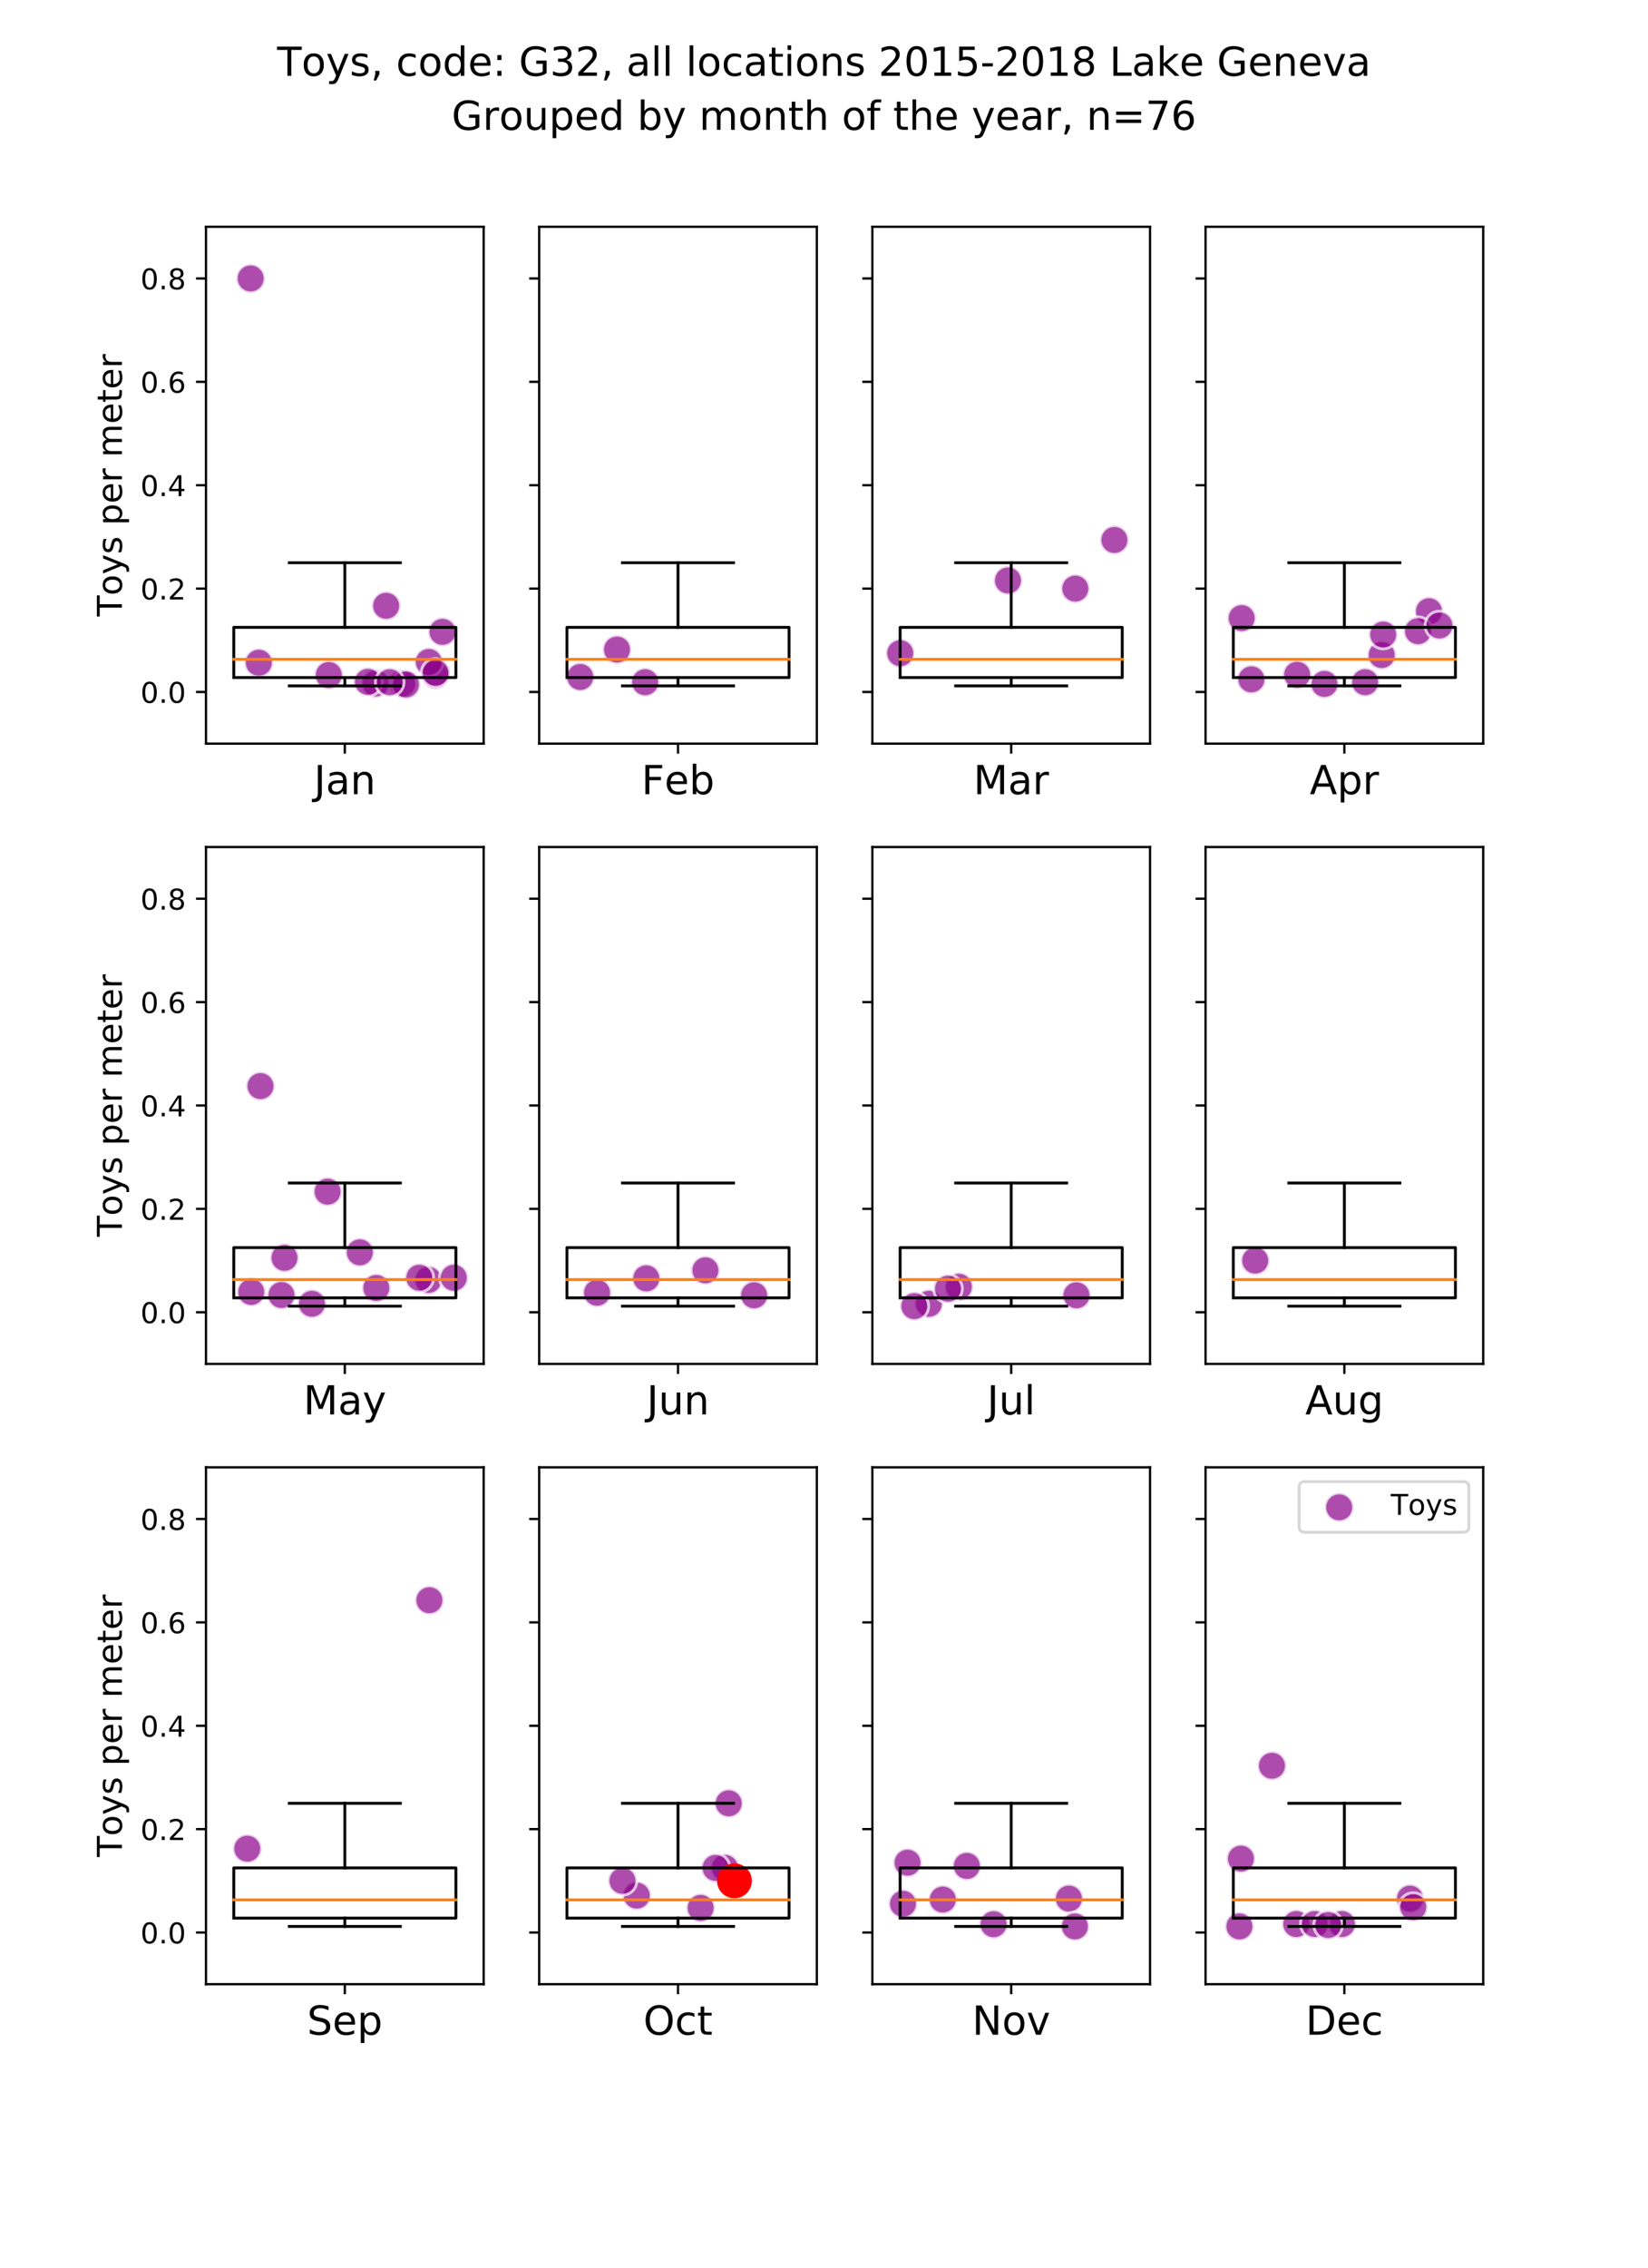 <?xml version="1.0" encoding="utf-8" standalone="no"?>
<!DOCTYPE svg PUBLIC "-//W3C//DTD SVG 1.1//EN"
  "http://www.w3.org/Graphics/SVG/1.1/DTD/svg11.dtd">
<!-- Created with matplotlib (https://matplotlib.org/) -->
<svg height="792pt" version="1.1" viewBox="0 0 576 792" width="576pt" xmlns="http://www.w3.org/2000/svg" xmlns:xlink="http://www.w3.org/1999/xlink">
 <defs>
  <style type="text/css">
*{stroke-linecap:butt;stroke-linejoin:round;}
  </style>
 </defs>
 <g id="figure_1">
  <g id="patch_1">
   <path d="M 0 792 
L 576 792 
L 576 0 
L 0 0 
z
" style="fill:#ffffff;"/>
  </g>
  <g id="axes_1">
   <g id="patch_2">
    <path d="M 72 259.729 
L 169.043 259.729 
L 169.043 79.2 
L 72 79.2 
z
" style="fill:#ffffff;"/>
   </g>
   <g id="PathCollection_1">
    <defs>
     <path d="M 0 5 
C 1.326 5 2.598 4.473 3.536 3.536 
C 4.473 2.598 5 1.326 5 0 
C 5 -1.326 4.473 -2.598 3.536 -3.536 
C 2.598 -4.473 1.326 -5 0 -5 
C -1.326 -5 -2.598 -4.473 -3.536 -3.536 
C -4.473 -2.598 -5 -1.326 -5 0 
C -5 1.326 -4.473 2.598 -3.536 3.536 
C -2.598 4.473 -1.326 5 0 5 
z
" id="mf0d7199bed" style="stroke:#ffffff;stroke-opacity:0.7;"/>
    </defs>
    <g clip-path="url(#p44328073df)">
     <use style="fill:#8b008b;fill-opacity:0.7;stroke:#ffffff;stroke-opacity:0.7;" x="152.202" xlink:href="#mf0d7199bed" y="235.755"/>
     <use style="fill:#8b008b;fill-opacity:0.7;stroke:#ffffff;stroke-opacity:0.7;" x="140.568" xlink:href="#mf0d7199bed" y="238.716"/>
     <use style="fill:#8b008b;fill-opacity:0.7;stroke:#ffffff;stroke-opacity:0.7;" x="114.915" xlink:href="#mf0d7199bed" y="235.755"/>
     <use style="fill:#8b008b;fill-opacity:0.7;stroke:#ffffff;stroke-opacity:0.7;" x="131.288" xlink:href="#mf0d7199bed" y="238.716"/>
     <use style="fill:#8b008b;fill-opacity:0.7;stroke:#ffffff;stroke-opacity:0.7;" x="141.891" xlink:href="#mf0d7199bed" y="239.059"/>
     <use style="fill:#8b008b;fill-opacity:0.7;stroke:#ffffff;stroke-opacity:0.7;" x="128.591" xlink:href="#mf0d7199bed" y="238.138"/>
     <use style="fill:#8b008b;fill-opacity:0.7;stroke:#ffffff;stroke-opacity:0.7;" x="149.871" xlink:href="#mf0d7199bed" y="231.206"/>
     <use style="fill:#8b008b;fill-opacity:0.7;stroke:#ffffff;stroke-opacity:0.7;" x="90.455" xlink:href="#mf0d7199bed" y="231.459"/>
     <use style="fill:#8b008b;fill-opacity:0.7;stroke:#ffffff;stroke-opacity:0.7;" x="87.608" xlink:href="#mf0d7199bed" y="97.253"/>
     <use style="fill:#8b008b;fill-opacity:0.7;stroke:#ffffff;stroke-opacity:0.7;" x="136.217" xlink:href="#mf0d7199bed" y="238.264"/>
     <use style="fill:#8b008b;fill-opacity:0.7;stroke:#ffffff;stroke-opacity:0.7;" x="154.655" xlink:href="#mf0d7199bed" y="220.681"/>
     <use style="fill:#8b008b;fill-opacity:0.7;stroke:#ffffff;stroke-opacity:0.7;" x="134.971" xlink:href="#mf0d7199bed" y="211.582"/>
     <use style="fill:#8b008b;fill-opacity:0.7;stroke:#ffffff;stroke-opacity:0.7;" x="152.253" xlink:href="#mf0d7199bed" y="234.997"/>
    </g>
   </g>
   <g id="matplotlib.axis_1">
    <g id="xtick_1">
     <g id="line2d_1">
      <defs>
       <path d="M 0 0 
L 0 3.5 
" id="mdc8555d4d5" style="stroke:#000000;stroke-width:0.8;"/>
      </defs>
      <g>
       <use style="stroke:#000000;stroke-width:0.8;" x="120.522" xlink:href="#mdc8555d4d5" y="259.729"/>
      </g>
     </g>
     <g id="text_1">
      <!-- Jan -->
      <defs>
       <path d="M 9.812 72.906 
L 19.672 72.906 
L 19.672 5.078 
Q 19.672 -8.109 14.672 -14.062 
Q 9.672 -20.016 -1.422 -20.016 
L -5.172 -20.016 
L -5.172 -11.719 
L -2.094 -11.719 
Q 4.438 -11.719 7.125 -8.047 
Q 9.812 -4.391 9.812 5.078 
z
" id="DejaVuSans-74"/>
       <path d="M 34.281 27.484 
Q 23.391 27.484 19.188 25 
Q 14.984 22.516 14.984 16.5 
Q 14.984 11.719 18.141 8.906 
Q 21.297 6.109 26.703 6.109 
Q 34.188 6.109 38.703 11.406 
Q 43.219 16.703 43.219 25.484 
L 43.219 27.484 
z
M 52.203 31.203 
L 52.203 0 
L 43.219 0 
L 43.219 8.297 
Q 40.141 3.328 35.547 0.953 
Q 30.953 -1.422 24.312 -1.422 
Q 15.922 -1.422 10.953 3.297 
Q 6 8.016 6 15.922 
Q 6 25.141 12.172 29.828 
Q 18.359 34.516 30.609 34.516 
L 43.219 34.516 
L 43.219 35.406 
Q 43.219 41.609 39.141 45 
Q 35.062 48.391 27.688 48.391 
Q 23 48.391 18.547 47.266 
Q 14.109 46.141 10.016 43.891 
L 10.016 52.203 
Q 14.938 54.109 19.578 55.047 
Q 24.219 56 28.609 56 
Q 40.484 56 46.344 49.844 
Q 52.203 43.703 52.203 31.203 
z
" id="DejaVuSans-97"/>
       <path d="M 54.891 33.016 
L 54.891 0 
L 45.906 0 
L 45.906 32.719 
Q 45.906 40.484 42.875 44.328 
Q 39.844 48.188 33.797 48.188 
Q 26.516 48.188 22.312 43.547 
Q 18.109 38.922 18.109 30.906 
L 18.109 0 
L 9.078 0 
L 9.078 54.688 
L 18.109 54.688 
L 18.109 46.188 
Q 21.344 51.125 25.703 53.562 
Q 30.078 56 35.797 56 
Q 45.219 56 50.047 50.172 
Q 54.891 44.344 54.891 33.016 
z
" id="DejaVuSans-110"/>
      </defs>
      <g transform="translate(109.731 277.367)scale(0.14 -0.14)">
       <use xlink:href="#DejaVuSans-74"/>
       <use x="29.492" xlink:href="#DejaVuSans-97"/>
       <use x="90.771" xlink:href="#DejaVuSans-110"/>
      </g>
     </g>
    </g>
   </g>
   <g id="matplotlib.axis_2">
    <g id="ytick_1">
     <g id="line2d_2">
      <defs>
       <path d="M 0 0 
L -3.5 0 
" id="m8973d5ab5a" style="stroke:#000000;stroke-width:0.8;"/>
      </defs>
      <g>
       <use style="stroke:#000000;stroke-width:0.8;" x="72" xlink:href="#m8973d5ab5a" y="241.676"/>
      </g>
     </g>
     <g id="text_2">
      <!-- 0.0 -->
      <defs>
       <path d="M 31.781 66.406 
Q 24.172 66.406 20.328 58.906 
Q 16.5 51.422 16.5 36.375 
Q 16.5 21.391 20.328 13.891 
Q 24.172 6.391 31.781 6.391 
Q 39.453 6.391 43.281 13.891 
Q 47.125 21.391 47.125 36.375 
Q 47.125 51.422 43.281 58.906 
Q 39.453 66.406 31.781 66.406 
z
M 31.781 74.219 
Q 44.047 74.219 50.516 64.516 
Q 56.984 54.828 56.984 36.375 
Q 56.984 17.969 50.516 8.266 
Q 44.047 -1.422 31.781 -1.422 
Q 19.531 -1.422 13.062 8.266 
Q 6.594 17.969 6.594 36.375 
Q 6.594 54.828 13.062 64.516 
Q 19.531 74.219 31.781 74.219 
z
" id="DejaVuSans-48"/>
       <path d="M 10.688 12.406 
L 21 12.406 
L 21 0 
L 10.688 0 
z
" id="DejaVuSans-46"/>
      </defs>
      <g transform="translate(49.097 245.476)scale(0.1 -0.1)">
       <use xlink:href="#DejaVuSans-48"/>
       <use x="63.623" xlink:href="#DejaVuSans-46"/>
       <use x="95.41" xlink:href="#DejaVuSans-48"/>
      </g>
     </g>
    </g>
    <g id="ytick_2">
     <g id="line2d_3">
      <g>
       <use style="stroke:#000000;stroke-width:0.8;" x="72" xlink:href="#m8973d5ab5a" y="205.571"/>
      </g>
     </g>
     <g id="text_3">
      <!-- 0.2 -->
      <defs>
       <path d="M 19.188 8.297 
L 53.609 8.297 
L 53.609 0 
L 7.328 0 
L 7.328 8.297 
Q 12.938 14.109 22.625 23.891 
Q 32.328 33.688 34.812 36.531 
Q 39.547 41.844 41.422 45.531 
Q 43.312 49.219 43.312 52.781 
Q 43.312 58.594 39.234 62.25 
Q 35.156 65.922 28.609 65.922 
Q 23.969 65.922 18.812 64.312 
Q 13.672 62.703 7.812 59.422 
L 7.812 69.391 
Q 13.766 71.781 18.938 73 
Q 24.125 74.219 28.422 74.219 
Q 39.75 74.219 46.484 68.547 
Q 53.219 62.891 53.219 53.422 
Q 53.219 48.922 51.531 44.891 
Q 49.859 40.875 45.406 35.406 
Q 44.188 33.984 37.641 27.219 
Q 31.109 20.453 19.188 8.297 
z
" id="DejaVuSans-50"/>
      </defs>
      <g transform="translate(49.097 209.37)scale(0.1 -0.1)">
       <use xlink:href="#DejaVuSans-48"/>
       <use x="63.623" xlink:href="#DejaVuSans-46"/>
       <use x="95.41" xlink:href="#DejaVuSans-50"/>
      </g>
     </g>
    </g>
    <g id="ytick_3">
     <g id="line2d_4">
      <g>
       <use style="stroke:#000000;stroke-width:0.8;" x="72" xlink:href="#m8973d5ab5a" y="169.465"/>
      </g>
     </g>
     <g id="text_4">
      <!-- 0.4 -->
      <defs>
       <path d="M 37.797 64.312 
L 12.891 25.391 
L 37.797 25.391 
z
M 35.203 72.906 
L 47.609 72.906 
L 47.609 25.391 
L 58.016 25.391 
L 58.016 17.188 
L 47.609 17.188 
L 47.609 0 
L 37.797 0 
L 37.797 17.188 
L 4.891 17.188 
L 4.891 26.703 
z
" id="DejaVuSans-52"/>
      </defs>
      <g transform="translate(49.097 173.264)scale(0.1 -0.1)">
       <use xlink:href="#DejaVuSans-48"/>
       <use x="63.623" xlink:href="#DejaVuSans-46"/>
       <use x="95.41" xlink:href="#DejaVuSans-52"/>
      </g>
     </g>
    </g>
    <g id="ytick_4">
     <g id="line2d_5">
      <g>
       <use style="stroke:#000000;stroke-width:0.8;" x="72" xlink:href="#m8973d5ab5a" y="133.359"/>
      </g>
     </g>
     <g id="text_5">
      <!-- 0.6 -->
      <defs>
       <path d="M 33.016 40.375 
Q 26.375 40.375 22.484 35.828 
Q 18.609 31.297 18.609 23.391 
Q 18.609 15.531 22.484 10.953 
Q 26.375 6.391 33.016 6.391 
Q 39.656 6.391 43.531 10.953 
Q 47.406 15.531 47.406 23.391 
Q 47.406 31.297 43.531 35.828 
Q 39.656 40.375 33.016 40.375 
z
M 52.594 71.297 
L 52.594 62.312 
Q 48.875 64.062 45.094 64.984 
Q 41.312 65.922 37.594 65.922 
Q 27.828 65.922 22.672 59.328 
Q 17.531 52.734 16.797 39.406 
Q 19.672 43.656 24.016 45.922 
Q 28.375 48.188 33.594 48.188 
Q 44.578 48.188 50.953 41.516 
Q 57.328 34.859 57.328 23.391 
Q 57.328 12.156 50.688 5.359 
Q 44.047 -1.422 33.016 -1.422 
Q 20.359 -1.422 13.672 8.266 
Q 6.984 17.969 6.984 36.375 
Q 6.984 53.656 15.188 63.938 
Q 23.391 74.219 37.203 74.219 
Q 40.922 74.219 44.703 73.484 
Q 48.484 72.75 52.594 71.297 
z
" id="DejaVuSans-54"/>
      </defs>
      <g transform="translate(49.097 137.158)scale(0.1 -0.1)">
       <use xlink:href="#DejaVuSans-48"/>
       <use x="63.623" xlink:href="#DejaVuSans-46"/>
       <use x="95.41" xlink:href="#DejaVuSans-54"/>
      </g>
     </g>
    </g>
    <g id="ytick_5">
     <g id="line2d_6">
      <g>
       <use style="stroke:#000000;stroke-width:0.8;" x="72" xlink:href="#m8973d5ab5a" y="97.253"/>
      </g>
     </g>
     <g id="text_6">
      <!-- 0.8 -->
      <defs>
       <path d="M 31.781 34.625 
Q 24.75 34.625 20.719 30.859 
Q 16.703 27.094 16.703 20.516 
Q 16.703 13.922 20.719 10.156 
Q 24.75 6.391 31.781 6.391 
Q 38.812 6.391 42.859 10.172 
Q 46.922 13.969 46.922 20.516 
Q 46.922 27.094 42.891 30.859 
Q 38.875 34.625 31.781 34.625 
z
M 21.922 38.812 
Q 15.578 40.375 12.031 44.719 
Q 8.5 49.078 8.5 55.328 
Q 8.5 64.062 14.719 69.141 
Q 20.953 74.219 31.781 74.219 
Q 42.672 74.219 48.875 69.141 
Q 55.078 64.062 55.078 55.328 
Q 55.078 49.078 51.531 44.719 
Q 48 40.375 41.703 38.812 
Q 48.828 37.156 52.797 32.312 
Q 56.781 27.484 56.781 20.516 
Q 56.781 9.906 50.312 4.234 
Q 43.844 -1.422 31.781 -1.422 
Q 19.734 -1.422 13.25 4.234 
Q 6.781 9.906 6.781 20.516 
Q 6.781 27.484 10.781 32.312 
Q 14.797 37.156 21.922 38.812 
z
M 18.312 54.391 
Q 18.312 48.734 21.844 45.562 
Q 25.391 42.391 31.781 42.391 
Q 38.141 42.391 41.719 45.562 
Q 45.312 48.734 45.312 54.391 
Q 45.312 60.062 41.719 63.234 
Q 38.141 66.406 31.781 66.406 
Q 25.391 66.406 21.844 63.234 
Q 18.312 60.062 18.312 54.391 
z
" id="DejaVuSans-56"/>
      </defs>
      <g transform="translate(49.097 101.052)scale(0.1 -0.1)">
       <use xlink:href="#DejaVuSans-48"/>
       <use x="63.623" xlink:href="#DejaVuSans-46"/>
       <use x="95.41" xlink:href="#DejaVuSans-56"/>
      </g>
     </g>
    </g>
    <g id="text_7">
     <!-- Toys per meter -->
     <defs>
      <path d="M -0.297 72.906 
L 61.375 72.906 
L 61.375 64.594 
L 35.5 64.594 
L 35.5 0 
L 25.594 0 
L 25.594 64.594 
L -0.297 64.594 
z
" id="DejaVuSans-84"/>
      <path d="M 30.609 48.391 
Q 23.391 48.391 19.188 42.75 
Q 14.984 37.109 14.984 27.297 
Q 14.984 17.484 19.156 11.844 
Q 23.344 6.203 30.609 6.203 
Q 37.797 6.203 41.984 11.859 
Q 46.188 17.531 46.188 27.297 
Q 46.188 37.016 41.984 42.703 
Q 37.797 48.391 30.609 48.391 
z
M 30.609 56 
Q 42.328 56 49.016 48.375 
Q 55.719 40.766 55.719 27.297 
Q 55.719 13.875 49.016 6.219 
Q 42.328 -1.422 30.609 -1.422 
Q 18.844 -1.422 12.172 6.219 
Q 5.516 13.875 5.516 27.297 
Q 5.516 40.766 12.172 48.375 
Q 18.844 56 30.609 56 
z
" id="DejaVuSans-111"/>
      <path d="M 32.172 -5.078 
Q 28.375 -14.844 24.75 -17.812 
Q 21.141 -20.797 15.094 -20.797 
L 7.906 -20.797 
L 7.906 -13.281 
L 13.188 -13.281 
Q 16.891 -13.281 18.938 -11.516 
Q 21 -9.766 23.484 -3.219 
L 25.094 0.875 
L 2.984 54.688 
L 12.5 54.688 
L 29.594 11.922 
L 46.688 54.688 
L 56.203 54.688 
z
" id="DejaVuSans-121"/>
      <path d="M 44.281 53.078 
L 44.281 44.578 
Q 40.484 46.531 36.375 47.5 
Q 32.281 48.484 27.875 48.484 
Q 21.188 48.484 17.844 46.438 
Q 14.5 44.391 14.5 40.281 
Q 14.5 37.156 16.891 35.375 
Q 19.281 33.594 26.516 31.984 
L 29.594 31.297 
Q 39.156 29.25 43.188 25.516 
Q 47.219 21.781 47.219 15.094 
Q 47.219 7.469 41.188 3.016 
Q 35.156 -1.422 24.609 -1.422 
Q 20.219 -1.422 15.453 -0.562 
Q 10.688 0.297 5.422 2 
L 5.422 11.281 
Q 10.406 8.688 15.234 7.391 
Q 20.062 6.109 24.812 6.109 
Q 31.156 6.109 34.562 8.281 
Q 37.984 10.453 37.984 14.406 
Q 37.984 18.062 35.516 20.016 
Q 33.062 21.969 24.703 23.781 
L 21.578 24.516 
Q 13.234 26.266 9.516 29.906 
Q 5.812 33.547 5.812 39.891 
Q 5.812 47.609 11.281 51.797 
Q 16.75 56 26.812 56 
Q 31.781 56 36.172 55.266 
Q 40.578 54.547 44.281 53.078 
z
" id="DejaVuSans-115"/>
      <path id="DejaVuSans-32"/>
      <path d="M 18.109 8.203 
L 18.109 -20.797 
L 9.078 -20.797 
L 9.078 54.688 
L 18.109 54.688 
L 18.109 46.391 
Q 20.953 51.266 25.266 53.625 
Q 29.594 56 35.594 56 
Q 45.562 56 51.781 48.094 
Q 58.016 40.188 58.016 27.297 
Q 58.016 14.406 51.781 6.484 
Q 45.562 -1.422 35.594 -1.422 
Q 29.594 -1.422 25.266 0.953 
Q 20.953 3.328 18.109 8.203 
z
M 48.688 27.297 
Q 48.688 37.203 44.609 42.844 
Q 40.531 48.484 33.406 48.484 
Q 26.266 48.484 22.188 42.844 
Q 18.109 37.203 18.109 27.297 
Q 18.109 17.391 22.188 11.75 
Q 26.266 6.109 33.406 6.109 
Q 40.531 6.109 44.609 11.75 
Q 48.688 17.391 48.688 27.297 
z
" id="DejaVuSans-112"/>
      <path d="M 56.203 29.594 
L 56.203 25.203 
L 14.891 25.203 
Q 15.484 15.922 20.484 11.062 
Q 25.484 6.203 34.422 6.203 
Q 39.594 6.203 44.453 7.469 
Q 49.312 8.734 54.109 11.281 
L 54.109 2.781 
Q 49.266 0.734 44.188 -0.344 
Q 39.109 -1.422 33.891 -1.422 
Q 20.797 -1.422 13.156 6.188 
Q 5.516 13.812 5.516 26.812 
Q 5.516 40.234 12.766 48.109 
Q 20.016 56 32.328 56 
Q 43.359 56 49.781 48.891 
Q 56.203 41.797 56.203 29.594 
z
M 47.219 32.234 
Q 47.125 39.594 43.094 43.984 
Q 39.062 48.391 32.422 48.391 
Q 24.906 48.391 20.391 44.141 
Q 15.875 39.891 15.188 32.172 
z
" id="DejaVuSans-101"/>
      <path d="M 41.109 46.297 
Q 39.594 47.172 37.812 47.578 
Q 36.031 48 33.891 48 
Q 26.266 48 22.188 43.047 
Q 18.109 38.094 18.109 28.812 
L 18.109 0 
L 9.078 0 
L 9.078 54.688 
L 18.109 54.688 
L 18.109 46.188 
Q 20.953 51.172 25.484 53.578 
Q 30.031 56 36.531 56 
Q 37.453 56 38.578 55.875 
Q 39.703 55.766 41.062 55.516 
z
" id="DejaVuSans-114"/>
      <path d="M 52 44.188 
Q 55.375 50.25 60.062 53.125 
Q 64.75 56 71.094 56 
Q 79.641 56 84.281 50.016 
Q 88.922 44.047 88.922 33.016 
L 88.922 0 
L 79.891 0 
L 79.891 32.719 
Q 79.891 40.578 77.094 44.375 
Q 74.312 48.188 68.609 48.188 
Q 61.625 48.188 57.562 43.547 
Q 53.516 38.922 53.516 30.906 
L 53.516 0 
L 44.484 0 
L 44.484 32.719 
Q 44.484 40.625 41.703 44.406 
Q 38.922 48.188 33.109 48.188 
Q 26.219 48.188 22.156 43.531 
Q 18.109 38.875 18.109 30.906 
L 18.109 0 
L 9.078 0 
L 9.078 54.688 
L 18.109 54.688 
L 18.109 46.188 
Q 21.188 51.219 25.484 53.609 
Q 29.781 56 35.688 56 
Q 41.656 56 45.828 52.969 
Q 50 49.953 52 44.188 
z
" id="DejaVuSans-109"/>
      <path d="M 18.312 70.219 
L 18.312 54.688 
L 36.812 54.688 
L 36.812 47.703 
L 18.312 47.703 
L 18.312 18.016 
Q 18.312 11.328 20.141 9.422 
Q 21.969 7.516 27.594 7.516 
L 36.812 7.516 
L 36.812 0 
L 27.594 0 
Q 17.188 0 13.234 3.875 
Q 9.281 7.766 9.281 18.016 
L 9.281 47.703 
L 2.688 47.703 
L 2.688 54.688 
L 9.281 54.688 
L 9.281 70.219 
z
" id="DejaVuSans-116"/>
     </defs>
     <g transform="translate(42.601 215.29)rotate(-90)scale(0.12 -0.12)">
      <use xlink:href="#DejaVuSans-84"/>
      <use x="60.818" xlink:href="#DejaVuSans-111"/>
      <use x="122" xlink:href="#DejaVuSans-121"/>
      <use x="181.18" xlink:href="#DejaVuSans-115"/>
      <use x="233.279" xlink:href="#DejaVuSans-32"/>
      <use x="265.066" xlink:href="#DejaVuSans-112"/>
      <use x="328.543" xlink:href="#DejaVuSans-101"/>
      <use x="390.066" xlink:href="#DejaVuSans-114"/>
      <use x="431.18" xlink:href="#DejaVuSans-32"/>
      <use x="462.967" xlink:href="#DejaVuSans-109"/>
      <use x="560.379" xlink:href="#DejaVuSans-101"/>
      <use x="621.902" xlink:href="#DejaVuSans-116"/>
      <use x="661.111" xlink:href="#DejaVuSans-101"/>
      <use x="722.635" xlink:href="#DejaVuSans-114"/>
     </g>
    </g>
   </g>
   <g id="line2d_7">
    <path clip-path="url(#p44328073df)" d="M 81.704 236.649 
L 159.339 236.649 
L 159.339 219.11 
L 81.704 219.11 
L 81.704 236.649 
" style="fill:none;stroke:#000000;stroke-linecap:square;"/>
   </g>
   <g id="line2d_8">
    <path clip-path="url(#p44328073df)" d="M 120.522 236.649 
L 120.522 239.546 
" style="fill:none;stroke:#000000;stroke-linecap:square;"/>
   </g>
   <g id="line2d_9">
    <path clip-path="url(#p44328073df)" d="M 120.522 219.11 
L 120.522 196.544 
" style="fill:none;stroke:#000000;stroke-linecap:square;"/>
   </g>
   <g id="line2d_10">
    <path clip-path="url(#p44328073df)" d="M 101.113 239.546 
L 139.93 239.546 
" style="fill:none;stroke:#000000;stroke-linecap:square;"/>
   </g>
   <g id="line2d_11">
    <path clip-path="url(#p44328073df)" d="M 101.113 196.544 
L 139.93 196.544 
" style="fill:none;stroke:#000000;stroke-linecap:square;"/>
   </g>
   <g id="line2d_12">
    <path clip-path="url(#p44328073df)" d="M 81.704 230.276 
L 159.339 230.276 
" style="fill:none;stroke:#ff7f0e;stroke-linecap:square;"/>
   </g>
   <g id="patch_3">
    <path d="M 72 259.729 
L 72 79.2 
" style="fill:none;stroke:#000000;stroke-linecap:square;stroke-linejoin:miter;stroke-width:0.8;"/>
   </g>
   <g id="patch_4">
    <path d="M 169.043 259.729 
L 169.043 79.2 
" style="fill:none;stroke:#000000;stroke-linecap:square;stroke-linejoin:miter;stroke-width:0.8;"/>
   </g>
   <g id="patch_5">
    <path d="M 72 259.729 
L 169.043 259.729 
" style="fill:none;stroke:#000000;stroke-linecap:square;stroke-linejoin:miter;stroke-width:0.8;"/>
   </g>
   <g id="patch_6">
    <path d="M 72 79.2 
L 169.043 79.2 
" style="fill:none;stroke:#000000;stroke-linecap:square;stroke-linejoin:miter;stroke-width:0.8;"/>
   </g>
  </g>
  <g id="axes_2">
   <g id="patch_7">
    <path d="M 188.452 259.729 
L 285.496 259.729 
L 285.496 79.2 
L 188.452 79.2 
z
" style="fill:#ffffff;"/>
   </g>
   <g id="PathCollection_2">
    <g clip-path="url(#pff14d81eff)">
     <use style="fill:#8b008b;fill-opacity:0.7;stroke:#ffffff;stroke-opacity:0.7;" x="215.65" xlink:href="#mf0d7199bed" y="226.873"/>
     <use style="fill:#8b008b;fill-opacity:0.7;stroke:#ffffff;stroke-opacity:0.7;" x="202.799" xlink:href="#mf0d7199bed" y="236.441"/>
     <use style="fill:#8b008b;fill-opacity:0.7;stroke:#ffffff;stroke-opacity:0.7;" x="225.486" xlink:href="#mf0d7199bed" y="238.264"/>
    </g>
   </g>
   <g id="matplotlib.axis_3">
    <g id="xtick_2">
     <g id="line2d_13">
      <g>
       <use style="stroke:#000000;stroke-width:0.8;" x="236.974" xlink:href="#mdc8555d4d5" y="259.729"/>
      </g>
     </g>
     <g id="text_8">
      <!-- Feb -->
      <defs>
       <path d="M 9.812 72.906 
L 51.703 72.906 
L 51.703 64.594 
L 19.672 64.594 
L 19.672 43.109 
L 48.578 43.109 
L 48.578 34.812 
L 19.672 34.812 
L 19.672 0 
L 9.812 0 
z
" id="DejaVuSans-70"/>
       <path d="M 48.688 27.297 
Q 48.688 37.203 44.609 42.844 
Q 40.531 48.484 33.406 48.484 
Q 26.266 48.484 22.188 42.844 
Q 18.109 37.203 18.109 27.297 
Q 18.109 17.391 22.188 11.75 
Q 26.266 6.109 33.406 6.109 
Q 40.531 6.109 44.609 11.75 
Q 48.688 17.391 48.688 27.297 
z
M 18.109 46.391 
Q 20.953 51.266 25.266 53.625 
Q 29.594 56 35.594 56 
Q 45.562 56 51.781 48.094 
Q 58.016 40.188 58.016 27.297 
Q 58.016 14.406 51.781 6.484 
Q 45.562 -1.422 35.594 -1.422 
Q 29.594 -1.422 25.266 0.953 
Q 20.953 3.328 18.109 8.203 
L 18.109 0 
L 9.078 0 
L 9.078 75.984 
L 18.109 75.984 
z
" id="DejaVuSans-98"/>
      </defs>
      <g transform="translate(224.202 277.367)scale(0.14 -0.14)">
       <use xlink:href="#DejaVuSans-70"/>
       <use x="57.441" xlink:href="#DejaVuSans-101"/>
       <use x="118.965" xlink:href="#DejaVuSans-98"/>
      </g>
     </g>
    </g>
   </g>
   <g id="matplotlib.axis_4">
    <g id="ytick_6">
     <g id="line2d_14">
      <g>
       <use style="stroke:#000000;stroke-width:0.8;" x="188.452" xlink:href="#m8973d5ab5a" y="241.676"/>
      </g>
     </g>
    </g>
    <g id="ytick_7">
     <g id="line2d_15">
      <g>
       <use style="stroke:#000000;stroke-width:0.8;" x="188.452" xlink:href="#m8973d5ab5a" y="205.571"/>
      </g>
     </g>
    </g>
    <g id="ytick_8">
     <g id="line2d_16">
      <g>
       <use style="stroke:#000000;stroke-width:0.8;" x="188.452" xlink:href="#m8973d5ab5a" y="169.465"/>
      </g>
     </g>
    </g>
    <g id="ytick_9">
     <g id="line2d_17">
      <g>
       <use style="stroke:#000000;stroke-width:0.8;" x="188.452" xlink:href="#m8973d5ab5a" y="133.359"/>
      </g>
     </g>
    </g>
    <g id="ytick_10">
     <g id="line2d_18">
      <g>
       <use style="stroke:#000000;stroke-width:0.8;" x="188.452" xlink:href="#m8973d5ab5a" y="97.253"/>
      </g>
     </g>
    </g>
   </g>
   <g id="line2d_19">
    <path clip-path="url(#pff14d81eff)" d="M 198.157 236.649 
L 275.791 236.649 
L 275.791 219.11 
L 198.157 219.11 
L 198.157 236.649 
" style="fill:none;stroke:#000000;stroke-linecap:square;"/>
   </g>
   <g id="line2d_20">
    <path clip-path="url(#pff14d81eff)" d="M 236.974 236.649 
L 236.974 239.546 
" style="fill:none;stroke:#000000;stroke-linecap:square;"/>
   </g>
   <g id="line2d_21">
    <path clip-path="url(#pff14d81eff)" d="M 236.974 219.11 
L 236.974 196.544 
" style="fill:none;stroke:#000000;stroke-linecap:square;"/>
   </g>
   <g id="line2d_22">
    <path clip-path="url(#pff14d81eff)" d="M 217.565 239.546 
L 256.383 239.546 
" style="fill:none;stroke:#000000;stroke-linecap:square;"/>
   </g>
   <g id="line2d_23">
    <path clip-path="url(#pff14d81eff)" d="M 217.565 196.544 
L 256.383 196.544 
" style="fill:none;stroke:#000000;stroke-linecap:square;"/>
   </g>
   <g id="line2d_24">
    <path clip-path="url(#pff14d81eff)" d="M 198.157 230.276 
L 275.791 230.276 
" style="fill:none;stroke:#ff7f0e;stroke-linecap:square;"/>
   </g>
   <g id="patch_8">
    <path d="M 188.452 259.729 
L 188.452 79.2 
" style="fill:none;stroke:#000000;stroke-linecap:square;stroke-linejoin:miter;stroke-width:0.8;"/>
   </g>
   <g id="patch_9">
    <path d="M 285.496 259.729 
L 285.496 79.2 
" style="fill:none;stroke:#000000;stroke-linecap:square;stroke-linejoin:miter;stroke-width:0.8;"/>
   </g>
   <g id="patch_10">
    <path d="M 188.452 259.729 
L 285.496 259.729 
" style="fill:none;stroke:#000000;stroke-linecap:square;stroke-linejoin:miter;stroke-width:0.8;"/>
   </g>
   <g id="patch_11">
    <path d="M 188.452 79.2 
L 285.496 79.2 
" style="fill:none;stroke:#000000;stroke-linecap:square;stroke-linejoin:miter;stroke-width:0.8;"/>
   </g>
  </g>
  <g id="axes_3">
   <g id="patch_12">
    <path d="M 304.904 259.729 
L 401.948 259.729 
L 401.948 79.2 
L 304.904 79.2 
z
" style="fill:#ffffff;"/>
   </g>
   <g id="PathCollection_3">
    <g clip-path="url(#p4d4e44c61e)">
     <use style="fill:#8b008b;fill-opacity:0.7;stroke:#ffffff;stroke-opacity:0.7;" x="352.303" xlink:href="#mf0d7199bed" y="202.736"/>
     <use style="fill:#8b008b;fill-opacity:0.7;stroke:#ffffff;stroke-opacity:0.7;" x="389.497" xlink:href="#mf0d7199bed" y="188.583"/>
     <use style="fill:#8b008b;fill-opacity:0.7;stroke:#ffffff;stroke-opacity:0.7;" x="375.835" xlink:href="#mf0d7199bed" y="205.571"/>
     <use style="fill:#8b008b;fill-opacity:0.7;stroke:#ffffff;stroke-opacity:0.7;" x="314.639" xlink:href="#mf0d7199bed" y="228.137"/>
    </g>
   </g>
   <g id="matplotlib.axis_5">
    <g id="xtick_3">
     <g id="line2d_25">
      <g>
       <use style="stroke:#000000;stroke-width:0.8;" x="353.426" xlink:href="#mdc8555d4d5" y="259.729"/>
      </g>
     </g>
     <g id="text_9">
      <!-- Mar -->
      <defs>
       <path d="M 9.812 72.906 
L 24.516 72.906 
L 43.109 23.297 
L 61.812 72.906 
L 76.516 72.906 
L 76.516 0 
L 66.891 0 
L 66.891 64.016 
L 48.094 14.016 
L 38.188 14.016 
L 19.391 64.016 
L 19.391 0 
L 9.812 0 
z
" id="DejaVuSans-77"/>
      </defs>
      <g transform="translate(340.219 277.367)scale(0.14 -0.14)">
       <use xlink:href="#DejaVuSans-77"/>
       <use x="86.279" xlink:href="#DejaVuSans-97"/>
       <use x="147.559" xlink:href="#DejaVuSans-114"/>
      </g>
     </g>
    </g>
   </g>
   <g id="matplotlib.axis_6">
    <g id="ytick_11">
     <g id="line2d_26">
      <g>
       <use style="stroke:#000000;stroke-width:0.8;" x="304.904" xlink:href="#m8973d5ab5a" y="241.676"/>
      </g>
     </g>
    </g>
    <g id="ytick_12">
     <g id="line2d_27">
      <g>
       <use style="stroke:#000000;stroke-width:0.8;" x="304.904" xlink:href="#m8973d5ab5a" y="205.571"/>
      </g>
     </g>
    </g>
    <g id="ytick_13">
     <g id="line2d_28">
      <g>
       <use style="stroke:#000000;stroke-width:0.8;" x="304.904" xlink:href="#m8973d5ab5a" y="169.465"/>
      </g>
     </g>
    </g>
    <g id="ytick_14">
     <g id="line2d_29">
      <g>
       <use style="stroke:#000000;stroke-width:0.8;" x="304.904" xlink:href="#m8973d5ab5a" y="133.359"/>
      </g>
     </g>
    </g>
    <g id="ytick_15">
     <g id="line2d_30">
      <g>
       <use style="stroke:#000000;stroke-width:0.8;" x="304.904" xlink:href="#m8973d5ab5a" y="97.253"/>
      </g>
     </g>
    </g>
   </g>
   <g id="line2d_31">
    <path clip-path="url(#p4d4e44c61e)" d="M 314.609 236.649 
L 392.243 236.649 
L 392.243 219.11 
L 314.609 219.11 
L 314.609 236.649 
" style="fill:none;stroke:#000000;stroke-linecap:square;"/>
   </g>
   <g id="line2d_32">
    <path clip-path="url(#p4d4e44c61e)" d="M 353.426 236.649 
L 353.426 239.546 
" style="fill:none;stroke:#000000;stroke-linecap:square;"/>
   </g>
   <g id="line2d_33">
    <path clip-path="url(#p4d4e44c61e)" d="M 353.426 219.11 
L 353.426 196.544 
" style="fill:none;stroke:#000000;stroke-linecap:square;"/>
   </g>
   <g id="line2d_34">
    <path clip-path="url(#p4d4e44c61e)" d="M 334.017 239.546 
L 372.835 239.546 
" style="fill:none;stroke:#000000;stroke-linecap:square;"/>
   </g>
   <g id="line2d_35">
    <path clip-path="url(#p4d4e44c61e)" d="M 334.017 196.544 
L 372.835 196.544 
" style="fill:none;stroke:#000000;stroke-linecap:square;"/>
   </g>
   <g id="line2d_36">
    <path clip-path="url(#p4d4e44c61e)" d="M 314.609 230.276 
L 392.243 230.276 
" style="fill:none;stroke:#ff7f0e;stroke-linecap:square;"/>
   </g>
   <g id="patch_13">
    <path d="M 304.904 259.729 
L 304.904 79.2 
" style="fill:none;stroke:#000000;stroke-linecap:square;stroke-linejoin:miter;stroke-width:0.8;"/>
   </g>
   <g id="patch_14">
    <path d="M 401.948 259.729 
L 401.948 79.2 
" style="fill:none;stroke:#000000;stroke-linecap:square;stroke-linejoin:miter;stroke-width:0.8;"/>
   </g>
   <g id="patch_15">
    <path d="M 304.904 259.729 
L 401.948 259.729 
" style="fill:none;stroke:#000000;stroke-linecap:square;stroke-linejoin:miter;stroke-width:0.8;"/>
   </g>
   <g id="patch_16">
    <path d="M 304.904 79.2 
L 401.948 79.2 
" style="fill:none;stroke:#000000;stroke-linecap:square;stroke-linejoin:miter;stroke-width:0.8;"/>
   </g>
  </g>
  <g id="axes_4">
   <g id="patch_17">
    <path d="M 421.357 259.729 
L 518.4 259.729 
L 518.4 79.2 
L 421.357 79.2 
z
" style="fill:#ffffff;"/>
   </g>
   <g id="PathCollection_4">
    <g clip-path="url(#paba39cb6c6)">
     <use style="fill:#8b008b;fill-opacity:0.7;stroke:#ffffff;stroke-opacity:0.7;" x="437.383" xlink:href="#mf0d7199bed" y="237.272"/>
     <use style="fill:#8b008b;fill-opacity:0.7;stroke:#ffffff;stroke-opacity:0.7;" x="433.982" xlink:href="#mf0d7199bed" y="215.879"/>
     <use style="fill:#8b008b;fill-opacity:0.7;stroke:#ffffff;stroke-opacity:0.7;" x="482.928" xlink:href="#mf0d7199bed" y="228.787"/>
     <use style="fill:#8b008b;fill-opacity:0.7;stroke:#ffffff;stroke-opacity:0.7;" x="499.444" xlink:href="#mf0d7199bed" y="213.478"/>
     <use style="fill:#8b008b;fill-opacity:0.7;stroke:#ffffff;stroke-opacity:0.7;" x="477.142" xlink:href="#mf0d7199bed" y="238.264"/>
     <use style="fill:#8b008b;fill-opacity:0.7;stroke:#ffffff;stroke-opacity:0.7;" x="495.615" xlink:href="#mf0d7199bed" y="220.446"/>
     <use style="fill:#8b008b;fill-opacity:0.7;stroke:#ffffff;stroke-opacity:0.7;" x="462.915" xlink:href="#mf0d7199bed" y="238.86"/>
     <use style="fill:#8b008b;fill-opacity:0.7;stroke:#ffffff;stroke-opacity:0.7;" x="453.37" xlink:href="#mf0d7199bed" y="235.665"/>
     <use style="fill:#8b008b;fill-opacity:0.7;stroke:#ffffff;stroke-opacity:0.7;" x="503.093" xlink:href="#mf0d7199bed" y="218.46"/>
     <use style="fill:#8b008b;fill-opacity:0.7;stroke:#ffffff;stroke-opacity:0.7;" x="483.443" xlink:href="#mf0d7199bed" y="221.62"/>
    </g>
   </g>
   <g id="matplotlib.axis_7">
    <g id="xtick_4">
     <g id="line2d_37">
      <g>
       <use style="stroke:#000000;stroke-width:0.8;" x="469.878" xlink:href="#mdc8555d4d5" y="259.729"/>
      </g>
     </g>
     <g id="text_10">
      <!-- Apr -->
      <defs>
       <path d="M 34.188 63.188 
L 20.797 26.906 
L 47.609 26.906 
z
M 28.609 72.906 
L 39.797 72.906 
L 67.578 0 
L 57.328 0 
L 50.688 18.703 
L 17.828 18.703 
L 11.188 0 
L 0.781 0 
z
" id="DejaVuSans-65"/>
      </defs>
      <g transform="translate(457.768 277.367)scale(0.14 -0.14)">
       <use xlink:href="#DejaVuSans-65"/>
       <use x="68.408" xlink:href="#DejaVuSans-112"/>
       <use x="131.885" xlink:href="#DejaVuSans-114"/>
      </g>
     </g>
    </g>
   </g>
   <g id="matplotlib.axis_8">
    <g id="ytick_16">
     <g id="line2d_38">
      <g>
       <use style="stroke:#000000;stroke-width:0.8;" x="421.357" xlink:href="#m8973d5ab5a" y="241.676"/>
      </g>
     </g>
    </g>
    <g id="ytick_17">
     <g id="line2d_39">
      <g>
       <use style="stroke:#000000;stroke-width:0.8;" x="421.357" xlink:href="#m8973d5ab5a" y="205.571"/>
      </g>
     </g>
    </g>
    <g id="ytick_18">
     <g id="line2d_40">
      <g>
       <use style="stroke:#000000;stroke-width:0.8;" x="421.357" xlink:href="#m8973d5ab5a" y="169.465"/>
      </g>
     </g>
    </g>
    <g id="ytick_19">
     <g id="line2d_41">
      <g>
       <use style="stroke:#000000;stroke-width:0.8;" x="421.357" xlink:href="#m8973d5ab5a" y="133.359"/>
      </g>
     </g>
    </g>
    <g id="ytick_20">
     <g id="line2d_42">
      <g>
       <use style="stroke:#000000;stroke-width:0.8;" x="421.357" xlink:href="#m8973d5ab5a" y="97.253"/>
      </g>
     </g>
    </g>
   </g>
   <g id="line2d_43">
    <path clip-path="url(#paba39cb6c6)" d="M 431.061 236.649 
L 508.696 236.649 
L 508.696 219.11 
L 431.061 219.11 
L 431.061 236.649 
" style="fill:none;stroke:#000000;stroke-linecap:square;"/>
   </g>
   <g id="line2d_44">
    <path clip-path="url(#paba39cb6c6)" d="M 469.878 236.649 
L 469.878 239.546 
" style="fill:none;stroke:#000000;stroke-linecap:square;"/>
   </g>
   <g id="line2d_45">
    <path clip-path="url(#paba39cb6c6)" d="M 469.878 219.11 
L 469.878 196.544 
" style="fill:none;stroke:#000000;stroke-linecap:square;"/>
   </g>
   <g id="line2d_46">
    <path clip-path="url(#paba39cb6c6)" d="M 450.47 239.546 
L 489.287 239.546 
" style="fill:none;stroke:#000000;stroke-linecap:square;"/>
   </g>
   <g id="line2d_47">
    <path clip-path="url(#paba39cb6c6)" d="M 450.47 196.544 
L 489.287 196.544 
" style="fill:none;stroke:#000000;stroke-linecap:square;"/>
   </g>
   <g id="line2d_48">
    <path clip-path="url(#paba39cb6c6)" d="M 431.061 230.276 
L 508.696 230.276 
" style="fill:none;stroke:#ff7f0e;stroke-linecap:square;"/>
   </g>
   <g id="patch_18">
    <path d="M 421.357 259.729 
L 421.357 79.2 
" style="fill:none;stroke:#000000;stroke-linecap:square;stroke-linejoin:miter;stroke-width:0.8;"/>
   </g>
   <g id="patch_19">
    <path d="M 518.4 259.729 
L 518.4 79.2 
" style="fill:none;stroke:#000000;stroke-linecap:square;stroke-linejoin:miter;stroke-width:0.8;"/>
   </g>
   <g id="patch_20">
    <path d="M 421.357 259.729 
L 518.4 259.729 
" style="fill:none;stroke:#000000;stroke-linecap:square;stroke-linejoin:miter;stroke-width:0.8;"/>
   </g>
   <g id="patch_21">
    <path d="M 421.357 79.2 
L 518.4 79.2 
" style="fill:none;stroke:#000000;stroke-linecap:square;stroke-linejoin:miter;stroke-width:0.8;"/>
   </g>
  </g>
  <g id="axes_5">
   <g id="patch_22">
    <path d="M 72 476.365 
L 169.043 476.365 
L 169.043 295.835 
L 72 295.835 
z
" style="fill:#ffffff;"/>
   </g>
   <g id="PathCollection_5">
    <g clip-path="url(#p881851089d)">
     <use style="fill:#8b008b;fill-opacity:0.7;stroke:#ffffff;stroke-opacity:0.7;" x="109.033" xlink:href="#mf0d7199bed" y="455.351"/>
     <use style="fill:#8b008b;fill-opacity:0.7;stroke:#ffffff;stroke-opacity:0.7;" x="149.741" xlink:href="#mf0d7199bed" y="447.029"/>
     <use style="fill:#8b008b;fill-opacity:0.7;stroke:#ffffff;stroke-opacity:0.7;" x="125.762" xlink:href="#mf0d7199bed" y="437.388"/>
     <use style="fill:#8b008b;fill-opacity:0.7;stroke:#ffffff;stroke-opacity:0.7;" x="91.042" xlink:href="#mf0d7199bed" y="379.33"/>
     <use style="fill:#8b008b;fill-opacity:0.7;stroke:#ffffff;stroke-opacity:0.7;" x="87.817" xlink:href="#mf0d7199bed" y="451.235"/>
     <use style="fill:#8b008b;fill-opacity:0.7;stroke:#ffffff;stroke-opacity:0.7;" x="131.523" xlink:href="#mf0d7199bed" y="449.845"/>
     <use style="fill:#8b008b;fill-opacity:0.7;stroke:#ffffff;stroke-opacity:0.7;" x="146.554" xlink:href="#mf0d7199bed" y="446.27"/>
     <use style="fill:#8b008b;fill-opacity:0.7;stroke:#ffffff;stroke-opacity:0.7;" x="99.441" xlink:href="#mf0d7199bed" y="439.302"/>
     <use style="fill:#8b008b;fill-opacity:0.7;stroke:#ffffff;stroke-opacity:0.7;" x="98.372" xlink:href="#mf0d7199bed" y="452.3"/>
     <use style="fill:#8b008b;fill-opacity:0.7;stroke:#ffffff;stroke-opacity:0.7;" x="158.609" xlink:href="#mf0d7199bed" y="446.27"/>
     <use style="fill:#8b008b;fill-opacity:0.7;stroke:#ffffff;stroke-opacity:0.7;" x="114.496" xlink:href="#mf0d7199bed" y="416.194"/>
    </g>
   </g>
   <g id="matplotlib.axis_9">
    <g id="xtick_5">
     <g id="line2d_49">
      <g>
       <use style="stroke:#000000;stroke-width:0.8;" x="120.522" xlink:href="#mdc8555d4d5" y="476.365"/>
      </g>
     </g>
     <g id="text_11">
      <!-- May -->
      <g transform="translate(106.049 494.003)scale(0.14 -0.14)">
       <use xlink:href="#DejaVuSans-77"/>
       <use x="86.279" xlink:href="#DejaVuSans-97"/>
       <use x="147.559" xlink:href="#DejaVuSans-121"/>
      </g>
     </g>
    </g>
   </g>
   <g id="matplotlib.axis_10">
    <g id="ytick_21">
     <g id="line2d_50">
      <g>
       <use style="stroke:#000000;stroke-width:0.8;" x="72" xlink:href="#m8973d5ab5a" y="458.312"/>
      </g>
     </g>
     <g id="text_12">
      <!-- 0.0 -->
      <g transform="translate(49.097 462.111)scale(0.1 -0.1)">
       <use xlink:href="#DejaVuSans-48"/>
       <use x="63.623" xlink:href="#DejaVuSans-46"/>
       <use x="95.41" xlink:href="#DejaVuSans-48"/>
      </g>
     </g>
    </g>
    <g id="ytick_22">
     <g id="line2d_51">
      <g>
       <use style="stroke:#000000;stroke-width:0.8;" x="72" xlink:href="#m8973d5ab5a" y="422.206"/>
      </g>
     </g>
     <g id="text_13">
      <!-- 0.2 -->
      <g transform="translate(49.097 426.005)scale(0.1 -0.1)">
       <use xlink:href="#DejaVuSans-48"/>
       <use x="63.623" xlink:href="#DejaVuSans-46"/>
       <use x="95.41" xlink:href="#DejaVuSans-50"/>
      </g>
     </g>
    </g>
    <g id="ytick_23">
     <g id="line2d_52">
      <g>
       <use style="stroke:#000000;stroke-width:0.8;" x="72" xlink:href="#m8973d5ab5a" y="386.1"/>
      </g>
     </g>
     <g id="text_14">
      <!-- 0.4 -->
      <g transform="translate(49.097 389.899)scale(0.1 -0.1)">
       <use xlink:href="#DejaVuSans-48"/>
       <use x="63.623" xlink:href="#DejaVuSans-46"/>
       <use x="95.41" xlink:href="#DejaVuSans-52"/>
      </g>
     </g>
    </g>
    <g id="ytick_24">
     <g id="line2d_53">
      <g>
       <use style="stroke:#000000;stroke-width:0.8;" x="72" xlink:href="#m8973d5ab5a" y="349.994"/>
      </g>
     </g>
     <g id="text_15">
      <!-- 0.6 -->
      <g transform="translate(49.097 353.793)scale(0.1 -0.1)">
       <use xlink:href="#DejaVuSans-48"/>
       <use x="63.623" xlink:href="#DejaVuSans-46"/>
       <use x="95.41" xlink:href="#DejaVuSans-54"/>
      </g>
     </g>
    </g>
    <g id="ytick_25">
     <g id="line2d_54">
      <g>
       <use style="stroke:#000000;stroke-width:0.8;" x="72" xlink:href="#m8973d5ab5a" y="313.888"/>
      </g>
     </g>
     <g id="text_16">
      <!-- 0.8 -->
      <g transform="translate(49.097 317.687)scale(0.1 -0.1)">
       <use xlink:href="#DejaVuSans-48"/>
       <use x="63.623" xlink:href="#DejaVuSans-46"/>
       <use x="95.41" xlink:href="#DejaVuSans-56"/>
      </g>
     </g>
    </g>
    <g id="text_17">
     <!-- Toys per meter -->
     <g transform="translate(42.601 431.925)rotate(-90)scale(0.12 -0.12)">
      <use xlink:href="#DejaVuSans-84"/>
      <use x="60.818" xlink:href="#DejaVuSans-111"/>
      <use x="122" xlink:href="#DejaVuSans-121"/>
      <use x="181.18" xlink:href="#DejaVuSans-115"/>
      <use x="233.279" xlink:href="#DejaVuSans-32"/>
      <use x="265.066" xlink:href="#DejaVuSans-112"/>
      <use x="328.543" xlink:href="#DejaVuSans-101"/>
      <use x="390.066" xlink:href="#DejaVuSans-114"/>
      <use x="431.18" xlink:href="#DejaVuSans-32"/>
      <use x="462.967" xlink:href="#DejaVuSans-109"/>
      <use x="560.379" xlink:href="#DejaVuSans-101"/>
      <use x="621.902" xlink:href="#DejaVuSans-116"/>
      <use x="661.111" xlink:href="#DejaVuSans-101"/>
      <use x="722.635" xlink:href="#DejaVuSans-114"/>
     </g>
    </g>
   </g>
   <g id="line2d_55">
    <path clip-path="url(#p881851089d)" d="M 81.704 453.284 
L 159.339 453.284 
L 159.339 435.746 
L 81.704 435.746 
L 81.704 453.284 
" style="fill:none;stroke:#000000;stroke-linecap:square;"/>
   </g>
   <g id="line2d_56">
    <path clip-path="url(#p881851089d)" d="M 120.522 453.284 
L 120.522 456.182 
" style="fill:none;stroke:#000000;stroke-linecap:square;"/>
   </g>
   <g id="line2d_57">
    <path clip-path="url(#p881851089d)" d="M 120.522 435.746 
L 120.522 413.179 
" style="fill:none;stroke:#000000;stroke-linecap:square;"/>
   </g>
   <g id="line2d_58">
    <path clip-path="url(#p881851089d)" d="M 101.113 456.182 
L 139.93 456.182 
" style="fill:none;stroke:#000000;stroke-linecap:square;"/>
   </g>
   <g id="line2d_59">
    <path clip-path="url(#p881851089d)" d="M 101.113 413.179 
L 139.93 413.179 
" style="fill:none;stroke:#000000;stroke-linecap:square;"/>
   </g>
   <g id="line2d_60">
    <path clip-path="url(#p881851089d)" d="M 81.704 446.911 
L 159.339 446.911 
" style="fill:none;stroke:#ff7f0e;stroke-linecap:square;"/>
   </g>
   <g id="patch_23">
    <path d="M 72 476.365 
L 72 295.835 
" style="fill:none;stroke:#000000;stroke-linecap:square;stroke-linejoin:miter;stroke-width:0.8;"/>
   </g>
   <g id="patch_24">
    <path d="M 169.043 476.365 
L 169.043 295.835 
" style="fill:none;stroke:#000000;stroke-linecap:square;stroke-linejoin:miter;stroke-width:0.8;"/>
   </g>
   <g id="patch_25">
    <path d="M 72 476.365 
L 169.043 476.365 
" style="fill:none;stroke:#000000;stroke-linecap:square;stroke-linejoin:miter;stroke-width:0.8;"/>
   </g>
   <g id="patch_26">
    <path d="M 72 295.835 
L 169.043 295.835 
" style="fill:none;stroke:#000000;stroke-linecap:square;stroke-linejoin:miter;stroke-width:0.8;"/>
   </g>
  </g>
  <g id="axes_6">
   <g id="patch_27">
    <path d="M 188.452 476.365 
L 285.496 476.365 
L 285.496 295.835 
L 188.452 295.835 
z
" style="fill:#ffffff;"/>
   </g>
   <g id="PathCollection_6">
    <g clip-path="url(#p297afc24f2)">
     <use style="fill:#8b008b;fill-opacity:0.7;stroke:#ffffff;stroke-opacity:0.7;" x="263.579" xlink:href="#mf0d7199bed" y="452.39"/>
     <use style="fill:#8b008b;fill-opacity:0.7;stroke:#ffffff;stroke-opacity:0.7;" x="225.894" xlink:href="#mf0d7199bed" y="446.469"/>
     <use style="fill:#8b008b;fill-opacity:0.7;stroke:#ffffff;stroke-opacity:0.7;" x="208.68" xlink:href="#mf0d7199bed" y="451.506"/>
     <use style="fill:#8b008b;fill-opacity:0.7;stroke:#ffffff;stroke-opacity:0.7;" x="246.544" xlink:href="#mf0d7199bed" y="443.671"/>
    </g>
   </g>
   <g id="matplotlib.axis_11">
    <g id="xtick_6">
     <g id="line2d_61">
      <g>
       <use style="stroke:#000000;stroke-width:0.8;" x="236.974" xlink:href="#mdc8555d4d5" y="476.365"/>
      </g>
     </g>
     <g id="text_18">
      <!-- Jun -->
      <defs>
       <path d="M 8.5 21.578 
L 8.5 54.688 
L 17.484 54.688 
L 17.484 21.922 
Q 17.484 14.156 20.5 10.266 
Q 23.531 6.391 29.594 6.391 
Q 36.859 6.391 41.078 11.031 
Q 45.312 15.672 45.312 23.688 
L 45.312 54.688 
L 54.297 54.688 
L 54.297 0 
L 45.312 0 
L 45.312 8.406 
Q 42.047 3.422 37.719 1 
Q 33.406 -1.422 27.688 -1.422 
Q 18.266 -1.422 13.375 4.438 
Q 8.5 10.297 8.5 21.578 
z
M 31.109 56 
z
" id="DejaVuSans-117"/>
      </defs>
      <g transform="translate(226.036 494.003)scale(0.14 -0.14)">
       <use xlink:href="#DejaVuSans-74"/>
       <use x="29.492" xlink:href="#DejaVuSans-117"/>
       <use x="92.871" xlink:href="#DejaVuSans-110"/>
      </g>
     </g>
    </g>
   </g>
   <g id="matplotlib.axis_12">
    <g id="ytick_26">
     <g id="line2d_62">
      <g>
       <use style="stroke:#000000;stroke-width:0.8;" x="188.452" xlink:href="#m8973d5ab5a" y="458.312"/>
      </g>
     </g>
    </g>
    <g id="ytick_27">
     <g id="line2d_63">
      <g>
       <use style="stroke:#000000;stroke-width:0.8;" x="188.452" xlink:href="#m8973d5ab5a" y="422.206"/>
      </g>
     </g>
    </g>
    <g id="ytick_28">
     <g id="line2d_64">
      <g>
       <use style="stroke:#000000;stroke-width:0.8;" x="188.452" xlink:href="#m8973d5ab5a" y="386.1"/>
      </g>
     </g>
    </g>
    <g id="ytick_29">
     <g id="line2d_65">
      <g>
       <use style="stroke:#000000;stroke-width:0.8;" x="188.452" xlink:href="#m8973d5ab5a" y="349.994"/>
      </g>
     </g>
    </g>
    <g id="ytick_30">
     <g id="line2d_66">
      <g>
       <use style="stroke:#000000;stroke-width:0.8;" x="188.452" xlink:href="#m8973d5ab5a" y="313.888"/>
      </g>
     </g>
    </g>
   </g>
   <g id="line2d_67">
    <path clip-path="url(#p297afc24f2)" d="M 198.157 453.284 
L 275.791 453.284 
L 275.791 435.746 
L 198.157 435.746 
L 198.157 453.284 
" style="fill:none;stroke:#000000;stroke-linecap:square;"/>
   </g>
   <g id="line2d_68">
    <path clip-path="url(#p297afc24f2)" d="M 236.974 453.284 
L 236.974 456.182 
" style="fill:none;stroke:#000000;stroke-linecap:square;"/>
   </g>
   <g id="line2d_69">
    <path clip-path="url(#p297afc24f2)" d="M 236.974 435.746 
L 236.974 413.179 
" style="fill:none;stroke:#000000;stroke-linecap:square;"/>
   </g>
   <g id="line2d_70">
    <path clip-path="url(#p297afc24f2)" d="M 217.565 456.182 
L 256.383 456.182 
" style="fill:none;stroke:#000000;stroke-linecap:square;"/>
   </g>
   <g id="line2d_71">
    <path clip-path="url(#p297afc24f2)" d="M 217.565 413.179 
L 256.383 413.179 
" style="fill:none;stroke:#000000;stroke-linecap:square;"/>
   </g>
   <g id="line2d_72">
    <path clip-path="url(#p297afc24f2)" d="M 198.157 446.911 
L 275.791 446.911 
" style="fill:none;stroke:#ff7f0e;stroke-linecap:square;"/>
   </g>
   <g id="patch_28">
    <path d="M 188.452 476.365 
L 188.452 295.835 
" style="fill:none;stroke:#000000;stroke-linecap:square;stroke-linejoin:miter;stroke-width:0.8;"/>
   </g>
   <g id="patch_29">
    <path d="M 285.496 476.365 
L 285.496 295.835 
" style="fill:none;stroke:#000000;stroke-linecap:square;stroke-linejoin:miter;stroke-width:0.8;"/>
   </g>
   <g id="patch_30">
    <path d="M 188.452 476.365 
L 285.496 476.365 
" style="fill:none;stroke:#000000;stroke-linecap:square;stroke-linejoin:miter;stroke-width:0.8;"/>
   </g>
   <g id="patch_31">
    <path d="M 188.452 295.835 
L 285.496 295.835 
" style="fill:none;stroke:#000000;stroke-linecap:square;stroke-linejoin:miter;stroke-width:0.8;"/>
   </g>
  </g>
  <g id="axes_7">
   <g id="patch_32">
    <path d="M 304.904 476.365 
L 401.948 476.365 
L 401.948 295.835 
L 304.904 295.835 
z
" style="fill:#ffffff;"/>
   </g>
   <g id="PathCollection_7">
    <g clip-path="url(#p63a3f592d7)">
     <use style="fill:#8b008b;fill-opacity:0.7;stroke:#ffffff;stroke-opacity:0.7;" x="324.658" xlink:href="#mf0d7199bed" y="455.351"/>
     <use style="fill:#8b008b;fill-opacity:0.7;stroke:#ffffff;stroke-opacity:0.7;" x="335.143" xlink:href="#mf0d7199bed" y="449.43"/>
     <use style="fill:#8b008b;fill-opacity:0.7;stroke:#ffffff;stroke-opacity:0.7;" x="376.241" xlink:href="#mf0d7199bed" y="452.39"/>
     <use style="fill:#8b008b;fill-opacity:0.7;stroke:#ffffff;stroke-opacity:0.7;" x="331.335" xlink:href="#mf0d7199bed" y="450.098"/>
     <use style="fill:#8b008b;fill-opacity:0.7;stroke:#ffffff;stroke-opacity:0.7;" x="319.565" xlink:href="#mf0d7199bed" y="456.182"/>
    </g>
   </g>
   <g id="matplotlib.axis_13">
    <g id="xtick_7">
     <g id="line2d_73">
      <g>
       <use style="stroke:#000000;stroke-width:0.8;" x="353.426" xlink:href="#mdc8555d4d5" y="476.365"/>
      </g>
     </g>
     <g id="text_19">
      <!-- Jul -->
      <defs>
       <path d="M 9.422 75.984 
L 18.406 75.984 
L 18.406 0 
L 9.422 0 
z
" id="DejaVuSans-108"/>
      </defs>
      <g transform="translate(344.98 494.003)scale(0.14 -0.14)">
       <use xlink:href="#DejaVuSans-74"/>
       <use x="29.492" xlink:href="#DejaVuSans-117"/>
       <use x="92.871" xlink:href="#DejaVuSans-108"/>
      </g>
     </g>
    </g>
   </g>
   <g id="matplotlib.axis_14">
    <g id="ytick_31">
     <g id="line2d_74">
      <g>
       <use style="stroke:#000000;stroke-width:0.8;" x="304.904" xlink:href="#m8973d5ab5a" y="458.312"/>
      </g>
     </g>
    </g>
    <g id="ytick_32">
     <g id="line2d_75">
      <g>
       <use style="stroke:#000000;stroke-width:0.8;" x="304.904" xlink:href="#m8973d5ab5a" y="422.206"/>
      </g>
     </g>
    </g>
    <g id="ytick_33">
     <g id="line2d_76">
      <g>
       <use style="stroke:#000000;stroke-width:0.8;" x="304.904" xlink:href="#m8973d5ab5a" y="386.1"/>
      </g>
     </g>
    </g>
    <g id="ytick_34">
     <g id="line2d_77">
      <g>
       <use style="stroke:#000000;stroke-width:0.8;" x="304.904" xlink:href="#m8973d5ab5a" y="349.994"/>
      </g>
     </g>
    </g>
    <g id="ytick_35">
     <g id="line2d_78">
      <g>
       <use style="stroke:#000000;stroke-width:0.8;" x="304.904" xlink:href="#m8973d5ab5a" y="313.888"/>
      </g>
     </g>
    </g>
   </g>
   <g id="line2d_79">
    <path clip-path="url(#p63a3f592d7)" d="M 314.609 453.284 
L 392.243 453.284 
L 392.243 435.746 
L 314.609 435.746 
L 314.609 453.284 
" style="fill:none;stroke:#000000;stroke-linecap:square;"/>
   </g>
   <g id="line2d_80">
    <path clip-path="url(#p63a3f592d7)" d="M 353.426 453.284 
L 353.426 456.182 
" style="fill:none;stroke:#000000;stroke-linecap:square;"/>
   </g>
   <g id="line2d_81">
    <path clip-path="url(#p63a3f592d7)" d="M 353.426 435.746 
L 353.426 413.179 
" style="fill:none;stroke:#000000;stroke-linecap:square;"/>
   </g>
   <g id="line2d_82">
    <path clip-path="url(#p63a3f592d7)" d="M 334.017 456.182 
L 372.835 456.182 
" style="fill:none;stroke:#000000;stroke-linecap:square;"/>
   </g>
   <g id="line2d_83">
    <path clip-path="url(#p63a3f592d7)" d="M 334.017 413.179 
L 372.835 413.179 
" style="fill:none;stroke:#000000;stroke-linecap:square;"/>
   </g>
   <g id="line2d_84">
    <path clip-path="url(#p63a3f592d7)" d="M 314.609 446.911 
L 392.243 446.911 
" style="fill:none;stroke:#ff7f0e;stroke-linecap:square;"/>
   </g>
   <g id="patch_33">
    <path d="M 304.904 476.365 
L 304.904 295.835 
" style="fill:none;stroke:#000000;stroke-linecap:square;stroke-linejoin:miter;stroke-width:0.8;"/>
   </g>
   <g id="patch_34">
    <path d="M 401.948 476.365 
L 401.948 295.835 
" style="fill:none;stroke:#000000;stroke-linecap:square;stroke-linejoin:miter;stroke-width:0.8;"/>
   </g>
   <g id="patch_35">
    <path d="M 304.904 476.365 
L 401.948 476.365 
" style="fill:none;stroke:#000000;stroke-linecap:square;stroke-linejoin:miter;stroke-width:0.8;"/>
   </g>
   <g id="patch_36">
    <path d="M 304.904 295.835 
L 401.948 295.835 
" style="fill:none;stroke:#000000;stroke-linecap:square;stroke-linejoin:miter;stroke-width:0.8;"/>
   </g>
  </g>
  <g id="axes_8">
   <g id="patch_37">
    <path d="M 421.357 476.365 
L 518.4 476.365 
L 518.4 295.835 
L 421.357 295.835 
z
" style="fill:#ffffff;"/>
   </g>
   <g id="PathCollection_8">
    <g clip-path="url(#p7d43787f4a)">
     <use style="fill:#8b008b;fill-opacity:0.7;stroke:#ffffff;stroke-opacity:0.7;" x="438.712" xlink:href="#mf0d7199bed" y="440.259"/>
    </g>
   </g>
   <g id="matplotlib.axis_15">
    <g id="xtick_8">
     <g id="line2d_85">
      <g>
       <use style="stroke:#000000;stroke-width:0.8;" x="469.878" xlink:href="#mdc8555d4d5" y="476.365"/>
      </g>
     </g>
     <g id="text_20">
      <!-- Aug -->
      <defs>
       <path d="M 45.406 27.984 
Q 45.406 37.75 41.375 43.109 
Q 37.359 48.484 30.078 48.484 
Q 22.859 48.484 18.828 43.109 
Q 14.797 37.75 14.797 27.984 
Q 14.797 18.266 18.828 12.891 
Q 22.859 7.516 30.078 7.516 
Q 37.359 7.516 41.375 12.891 
Q 45.406 18.266 45.406 27.984 
z
M 54.391 6.781 
Q 54.391 -7.172 48.188 -13.984 
Q 42 -20.797 29.203 -20.797 
Q 24.469 -20.797 20.266 -20.094 
Q 16.062 -19.391 12.109 -17.922 
L 12.109 -9.188 
Q 16.062 -11.328 19.922 -12.344 
Q 23.781 -13.375 27.781 -13.375 
Q 36.625 -13.375 41.016 -8.766 
Q 45.406 -4.156 45.406 5.172 
L 45.406 9.625 
Q 42.625 4.781 38.281 2.391 
Q 33.938 0 27.875 0 
Q 17.828 0 11.672 7.656 
Q 5.516 15.328 5.516 27.984 
Q 5.516 40.672 11.672 48.328 
Q 17.828 56 27.875 56 
Q 33.938 56 38.281 53.609 
Q 42.625 51.219 45.406 46.391 
L 45.406 54.688 
L 54.391 54.688 
z
" id="DejaVuSans-103"/>
      </defs>
      <g transform="translate(456.21 494.003)scale(0.14 -0.14)">
       <use xlink:href="#DejaVuSans-65"/>
       <use x="68.408" xlink:href="#DejaVuSans-117"/>
       <use x="131.787" xlink:href="#DejaVuSans-103"/>
      </g>
     </g>
    </g>
   </g>
   <g id="matplotlib.axis_16">
    <g id="ytick_36">
     <g id="line2d_86">
      <g>
       <use style="stroke:#000000;stroke-width:0.8;" x="421.357" xlink:href="#m8973d5ab5a" y="458.312"/>
      </g>
     </g>
    </g>
    <g id="ytick_37">
     <g id="line2d_87">
      <g>
       <use style="stroke:#000000;stroke-width:0.8;" x="421.357" xlink:href="#m8973d5ab5a" y="422.206"/>
      </g>
     </g>
    </g>
    <g id="ytick_38">
     <g id="line2d_88">
      <g>
       <use style="stroke:#000000;stroke-width:0.8;" x="421.357" xlink:href="#m8973d5ab5a" y="386.1"/>
      </g>
     </g>
    </g>
    <g id="ytick_39">
     <g id="line2d_89">
      <g>
       <use style="stroke:#000000;stroke-width:0.8;" x="421.357" xlink:href="#m8973d5ab5a" y="349.994"/>
      </g>
     </g>
    </g>
    <g id="ytick_40">
     <g id="line2d_90">
      <g>
       <use style="stroke:#000000;stroke-width:0.8;" x="421.357" xlink:href="#m8973d5ab5a" y="313.888"/>
      </g>
     </g>
    </g>
   </g>
   <g id="line2d_91">
    <path clip-path="url(#p7d43787f4a)" d="M 431.061 453.284 
L 508.696 453.284 
L 508.696 435.746 
L 431.061 435.746 
L 431.061 453.284 
" style="fill:none;stroke:#000000;stroke-linecap:square;"/>
   </g>
   <g id="line2d_92">
    <path clip-path="url(#p7d43787f4a)" d="M 469.878 453.284 
L 469.878 456.182 
" style="fill:none;stroke:#000000;stroke-linecap:square;"/>
   </g>
   <g id="line2d_93">
    <path clip-path="url(#p7d43787f4a)" d="M 469.878 435.746 
L 469.878 413.179 
" style="fill:none;stroke:#000000;stroke-linecap:square;"/>
   </g>
   <g id="line2d_94">
    <path clip-path="url(#p7d43787f4a)" d="M 450.47 456.182 
L 489.287 456.182 
" style="fill:none;stroke:#000000;stroke-linecap:square;"/>
   </g>
   <g id="line2d_95">
    <path clip-path="url(#p7d43787f4a)" d="M 450.47 413.179 
L 489.287 413.179 
" style="fill:none;stroke:#000000;stroke-linecap:square;"/>
   </g>
   <g id="line2d_96">
    <path clip-path="url(#p7d43787f4a)" d="M 431.061 446.911 
L 508.696 446.911 
" style="fill:none;stroke:#ff7f0e;stroke-linecap:square;"/>
   </g>
   <g id="patch_38">
    <path d="M 421.357 476.365 
L 421.357 295.835 
" style="fill:none;stroke:#000000;stroke-linecap:square;stroke-linejoin:miter;stroke-width:0.8;"/>
   </g>
   <g id="patch_39">
    <path d="M 518.4 476.365 
L 518.4 295.835 
" style="fill:none;stroke:#000000;stroke-linecap:square;stroke-linejoin:miter;stroke-width:0.8;"/>
   </g>
   <g id="patch_40">
    <path d="M 421.357 476.365 
L 518.4 476.365 
" style="fill:none;stroke:#000000;stroke-linecap:square;stroke-linejoin:miter;stroke-width:0.8;"/>
   </g>
   <g id="patch_41">
    <path d="M 421.357 295.835 
L 518.4 295.835 
" style="fill:none;stroke:#000000;stroke-linecap:square;stroke-linejoin:miter;stroke-width:0.8;"/>
   </g>
  </g>
  <g id="axes_9">
   <g id="patch_42">
    <path d="M 72 693 
L 169.043 693 
L 169.043 512.471 
L 72 512.471 
z
" style="fill:#ffffff;"/>
   </g>
   <g id="PathCollection_9">
    <g clip-path="url(#pf385ab6454)">
     <use style="fill:#8b008b;fill-opacity:0.7;stroke:#ffffff;stroke-opacity:0.7;" x="150.073" xlink:href="#mf0d7199bed" y="558.885"/>
     <use style="fill:#8b008b;fill-opacity:0.7;stroke:#ffffff;stroke-opacity:0.7;" x="86.425" xlink:href="#mf0d7199bed" y="645.665"/>
    </g>
   </g>
   <g id="matplotlib.axis_17">
    <g id="xtick_9">
     <g id="line2d_97">
      <g>
       <use style="stroke:#000000;stroke-width:0.8;" x="120.522" xlink:href="#mdc8555d4d5" y="693"/>
      </g>
     </g>
     <g id="text_21">
      <!-- Sep -->
      <defs>
       <path d="M 53.516 70.516 
L 53.516 60.891 
Q 47.906 63.578 42.922 64.891 
Q 37.938 66.219 33.297 66.219 
Q 25.25 66.219 20.875 63.094 
Q 16.5 59.969 16.5 54.203 
Q 16.5 49.359 19.406 46.891 
Q 22.312 44.438 30.422 42.922 
L 36.375 41.703 
Q 47.406 39.594 52.656 34.297 
Q 57.906 29 57.906 20.125 
Q 57.906 9.516 50.797 4.047 
Q 43.703 -1.422 29.984 -1.422 
Q 24.812 -1.422 18.969 -0.25 
Q 13.141 0.922 6.891 3.219 
L 6.891 13.375 
Q 12.891 10.016 18.656 8.297 
Q 24.422 6.594 29.984 6.594 
Q 38.422 6.594 43.016 9.906 
Q 47.609 13.234 47.609 19.391 
Q 47.609 24.75 44.312 27.781 
Q 41.016 30.812 33.5 32.328 
L 27.484 33.5 
Q 16.453 35.688 11.516 40.375 
Q 6.594 45.062 6.594 53.422 
Q 6.594 63.094 13.406 68.656 
Q 20.219 74.219 32.172 74.219 
Q 37.312 74.219 42.625 73.281 
Q 47.953 72.359 53.516 70.516 
z
" id="DejaVuSans-83"/>
      </defs>
      <g transform="translate(107.327 710.638)scale(0.14 -0.14)">
       <use xlink:href="#DejaVuSans-83"/>
       <use x="63.477" xlink:href="#DejaVuSans-101"/>
       <use x="125" xlink:href="#DejaVuSans-112"/>
      </g>
     </g>
    </g>
   </g>
   <g id="matplotlib.axis_18">
    <g id="ytick_41">
     <g id="line2d_98">
      <g>
       <use style="stroke:#000000;stroke-width:0.8;" x="72" xlink:href="#m8973d5ab5a" y="674.947"/>
      </g>
     </g>
     <g id="text_22">
      <!-- 0.0 -->
      <g transform="translate(49.097 678.746)scale(0.1 -0.1)">
       <use xlink:href="#DejaVuSans-48"/>
       <use x="63.623" xlink:href="#DejaVuSans-46"/>
       <use x="95.41" xlink:href="#DejaVuSans-48"/>
      </g>
     </g>
    </g>
    <g id="ytick_42">
     <g id="line2d_99">
      <g>
       <use style="stroke:#000000;stroke-width:0.8;" x="72" xlink:href="#m8973d5ab5a" y="638.841"/>
      </g>
     </g>
     <g id="text_23">
      <!-- 0.2 -->
      <g transform="translate(49.097 642.64)scale(0.1 -0.1)">
       <use xlink:href="#DejaVuSans-48"/>
       <use x="63.623" xlink:href="#DejaVuSans-46"/>
       <use x="95.41" xlink:href="#DejaVuSans-50"/>
      </g>
     </g>
    </g>
    <g id="ytick_43">
     <g id="line2d_100">
      <g>
       <use style="stroke:#000000;stroke-width:0.8;" x="72" xlink:href="#m8973d5ab5a" y="602.735"/>
      </g>
     </g>
     <g id="text_24">
      <!-- 0.4 -->
      <g transform="translate(49.097 606.535)scale(0.1 -0.1)">
       <use xlink:href="#DejaVuSans-48"/>
       <use x="63.623" xlink:href="#DejaVuSans-46"/>
       <use x="95.41" xlink:href="#DejaVuSans-52"/>
      </g>
     </g>
    </g>
    <g id="ytick_44">
     <g id="line2d_101">
      <g>
       <use style="stroke:#000000;stroke-width:0.8;" x="72" xlink:href="#m8973d5ab5a" y="566.629"/>
      </g>
     </g>
     <g id="text_25">
      <!-- 0.6 -->
      <g transform="translate(49.097 570.429)scale(0.1 -0.1)">
       <use xlink:href="#DejaVuSans-48"/>
       <use x="63.623" xlink:href="#DejaVuSans-46"/>
       <use x="95.41" xlink:href="#DejaVuSans-54"/>
      </g>
     </g>
    </g>
    <g id="ytick_45">
     <g id="line2d_102">
      <g>
       <use style="stroke:#000000;stroke-width:0.8;" x="72" xlink:href="#m8973d5ab5a" y="530.524"/>
      </g>
     </g>
     <g id="text_26">
      <!-- 0.8 -->
      <g transform="translate(49.097 534.323)scale(0.1 -0.1)">
       <use xlink:href="#DejaVuSans-48"/>
       <use x="63.623" xlink:href="#DejaVuSans-46"/>
       <use x="95.41" xlink:href="#DejaVuSans-56"/>
      </g>
     </g>
    </g>
    <g id="text_27">
     <!-- Toys per meter -->
     <g transform="translate(42.601 648.56)rotate(-90)scale(0.12 -0.12)">
      <use xlink:href="#DejaVuSans-84"/>
      <use x="60.818" xlink:href="#DejaVuSans-111"/>
      <use x="122" xlink:href="#DejaVuSans-121"/>
      <use x="181.18" xlink:href="#DejaVuSans-115"/>
      <use x="233.279" xlink:href="#DejaVuSans-32"/>
      <use x="265.066" xlink:href="#DejaVuSans-112"/>
      <use x="328.543" xlink:href="#DejaVuSans-101"/>
      <use x="390.066" xlink:href="#DejaVuSans-114"/>
      <use x="431.18" xlink:href="#DejaVuSans-32"/>
      <use x="462.967" xlink:href="#DejaVuSans-109"/>
      <use x="560.379" xlink:href="#DejaVuSans-101"/>
      <use x="621.902" xlink:href="#DejaVuSans-116"/>
      <use x="661.111" xlink:href="#DejaVuSans-101"/>
      <use x="722.635" xlink:href="#DejaVuSans-114"/>
     </g>
    </g>
   </g>
   <g id="line2d_103">
    <path clip-path="url(#pf385ab6454)" d="M 81.704 669.919 
L 159.339 669.919 
L 159.339 652.381 
L 81.704 652.381 
L 81.704 669.919 
" style="fill:none;stroke:#000000;stroke-linecap:square;"/>
   </g>
   <g id="line2d_104">
    <path clip-path="url(#pf385ab6454)" d="M 120.522 669.919 
L 120.522 672.817 
" style="fill:none;stroke:#000000;stroke-linecap:square;"/>
   </g>
   <g id="line2d_105">
    <path clip-path="url(#pf385ab6454)" d="M 120.522 652.381 
L 120.522 629.815 
" style="fill:none;stroke:#000000;stroke-linecap:square;"/>
   </g>
   <g id="line2d_106">
    <path clip-path="url(#pf385ab6454)" d="M 101.113 672.817 
L 139.93 672.817 
" style="fill:none;stroke:#000000;stroke-linecap:square;"/>
   </g>
   <g id="line2d_107">
    <path clip-path="url(#pf385ab6454)" d="M 101.113 629.815 
L 139.93 629.815 
" style="fill:none;stroke:#000000;stroke-linecap:square;"/>
   </g>
   <g id="line2d_108">
    <path clip-path="url(#pf385ab6454)" d="M 81.704 663.547 
L 159.339 663.547 
" style="fill:none;stroke:#ff7f0e;stroke-linecap:square;"/>
   </g>
   <g id="patch_43">
    <path d="M 72 693 
L 72 512.471 
" style="fill:none;stroke:#000000;stroke-linecap:square;stroke-linejoin:miter;stroke-width:0.8;"/>
   </g>
   <g id="patch_44">
    <path d="M 169.043 693 
L 169.043 512.471 
" style="fill:none;stroke:#000000;stroke-linecap:square;stroke-linejoin:miter;stroke-width:0.8;"/>
   </g>
   <g id="patch_45">
    <path d="M 72 693 
L 169.043 693 
" style="fill:none;stroke:#000000;stroke-linecap:square;stroke-linejoin:miter;stroke-width:0.8;"/>
   </g>
   <g id="patch_46">
    <path d="M 72 512.471 
L 169.043 512.471 
" style="fill:none;stroke:#000000;stroke-linecap:square;stroke-linejoin:miter;stroke-width:0.8;"/>
   </g>
  </g>
  <g id="axes_10">
   <g id="patch_47">
    <path d="M 188.452 693 
L 285.496 693 
L 285.496 512.471 
L 188.452 512.471 
z
" style="fill:#ffffff;"/>
   </g>
   <g id="PathCollection_10">
    <g clip-path="url(#p9752e8bd80)">
     <use style="fill:#8b008b;fill-opacity:0.7;stroke:#ffffff;stroke-opacity:0.7;" x="253.391" xlink:href="#mf0d7199bed" y="652.381"/>
     <use style="fill:#8b008b;fill-opacity:0.7;stroke:#ffffff;stroke-opacity:0.7;" x="250.097" xlink:href="#mf0d7199bed" y="652.381"/>
     <use style="fill:#8b008b;fill-opacity:0.7;stroke:#ffffff;stroke-opacity:0.7;" x="254.684" xlink:href="#mf0d7199bed" y="629.815"/>
     <use style="fill:#8b008b;fill-opacity:0.7;stroke:#ffffff;stroke-opacity:0.7;" x="244.886" xlink:href="#mf0d7199bed" y="666.354"/>
     <use style="fill:#8b008b;fill-opacity:0.7;stroke:#ffffff;stroke-opacity:0.7;" x="222.556" xlink:href="#mf0d7199bed" y="662.057"/>
     <use style="fill:#8b008b;fill-opacity:0.7;stroke:#ffffff;stroke-opacity:0.7;" x="252.492" xlink:href="#mf0d7199bed" y="273.775"/>
     <use style="fill:#8b008b;fill-opacity:0.7;stroke:#ffffff;stroke-opacity:0.7;" x="217.566" xlink:href="#mf0d7199bed" y="656.894"/>
    </g>
   </g>
   <g id="PathCollection_11">
    <defs>
     <path d="M 0 5.59 
C 1.483 5.59 2.905 5.001 3.953 3.953 
C 5.001 2.905 5.59 1.483 5.59 0 
C 5.59 -1.483 5.001 -2.905 3.953 -3.953 
C 2.905 -5.001 1.483 -5.59 0 -5.59 
C -1.483 -5.59 -2.905 -5.001 -3.953 -3.953 
C -5.001 -2.905 -5.59 -1.483 -5.59 0 
C -5.59 1.483 -5.001 2.905 -3.953 3.953 
C -2.905 5.001 -1.483 5.59 0 5.59 
z
" id="m211e8a665f" style="stroke:#ff0000;"/>
    </defs>
    <g clip-path="url(#p9752e8bd80)">
     <use style="fill:#ff0000;stroke:#ff0000;" x="256.701" xlink:href="#m211e8a665f" y="656.894"/>
    </g>
   </g>
   <g id="matplotlib.axis_19">
    <g id="xtick_10">
     <g id="line2d_109">
      <g>
       <use style="stroke:#000000;stroke-width:0.8;" x="236.974" xlink:href="#mdc8555d4d5" y="693"/>
      </g>
     </g>
     <g id="text_28">
      <!-- Oct -->
      <defs>
       <path d="M 39.406 66.219 
Q 28.656 66.219 22.328 58.203 
Q 16.016 50.203 16.016 36.375 
Q 16.016 22.609 22.328 14.594 
Q 28.656 6.594 39.406 6.594 
Q 50.141 6.594 56.422 14.594 
Q 62.703 22.609 62.703 36.375 
Q 62.703 50.203 56.422 58.203 
Q 50.141 66.219 39.406 66.219 
z
M 39.406 74.219 
Q 54.734 74.219 63.906 63.938 
Q 73.094 53.656 73.094 36.375 
Q 73.094 19.141 63.906 8.859 
Q 54.734 -1.422 39.406 -1.422 
Q 24.031 -1.422 14.812 8.828 
Q 5.609 19.094 5.609 36.375 
Q 5.609 53.656 14.812 63.938 
Q 24.031 74.219 39.406 74.219 
z
" id="DejaVuSans-79"/>
       <path d="M 48.781 52.594 
L 48.781 44.188 
Q 44.969 46.297 41.141 47.344 
Q 37.312 48.391 33.406 48.391 
Q 24.656 48.391 19.812 42.844 
Q 14.984 37.312 14.984 27.297 
Q 14.984 17.281 19.812 11.734 
Q 24.656 6.203 33.406 6.203 
Q 37.312 6.203 41.141 7.25 
Q 44.969 8.297 48.781 10.406 
L 48.781 2.094 
Q 45.016 0.344 40.984 -0.531 
Q 36.969 -1.422 32.422 -1.422 
Q 20.062 -1.422 12.781 6.344 
Q 5.516 14.109 5.516 27.297 
Q 5.516 40.672 12.859 48.328 
Q 20.219 56 33.016 56 
Q 37.156 56 41.109 55.141 
Q 45.062 54.297 48.781 52.594 
z
" id="DejaVuSans-99"/>
      </defs>
      <g transform="translate(224.87 710.638)scale(0.14 -0.14)">
       <use xlink:href="#DejaVuSans-79"/>
       <use x="78.711" xlink:href="#DejaVuSans-99"/>
       <use x="133.691" xlink:href="#DejaVuSans-116"/>
      </g>
     </g>
    </g>
   </g>
   <g id="matplotlib.axis_20">
    <g id="ytick_46">
     <g id="line2d_110">
      <g>
       <use style="stroke:#000000;stroke-width:0.8;" x="188.452" xlink:href="#m8973d5ab5a" y="674.947"/>
      </g>
     </g>
    </g>
    <g id="ytick_47">
     <g id="line2d_111">
      <g>
       <use style="stroke:#000000;stroke-width:0.8;" x="188.452" xlink:href="#m8973d5ab5a" y="638.841"/>
      </g>
     </g>
    </g>
    <g id="ytick_48">
     <g id="line2d_112">
      <g>
       <use style="stroke:#000000;stroke-width:0.8;" x="188.452" xlink:href="#m8973d5ab5a" y="602.735"/>
      </g>
     </g>
    </g>
    <g id="ytick_49">
     <g id="line2d_113">
      <g>
       <use style="stroke:#000000;stroke-width:0.8;" x="188.452" xlink:href="#m8973d5ab5a" y="566.629"/>
      </g>
     </g>
    </g>
    <g id="ytick_50">
     <g id="line2d_114">
      <g>
       <use style="stroke:#000000;stroke-width:0.8;" x="188.452" xlink:href="#m8973d5ab5a" y="530.524"/>
      </g>
     </g>
    </g>
   </g>
   <g id="line2d_115">
    <path clip-path="url(#p9752e8bd80)" d="M 198.157 669.919 
L 275.791 669.919 
L 275.791 652.381 
L 198.157 652.381 
L 198.157 669.919 
" style="fill:none;stroke:#000000;stroke-linecap:square;"/>
   </g>
   <g id="line2d_116">
    <path clip-path="url(#p9752e8bd80)" d="M 236.974 669.919 
L 236.974 672.817 
" style="fill:none;stroke:#000000;stroke-linecap:square;"/>
   </g>
   <g id="line2d_117">
    <path clip-path="url(#p9752e8bd80)" d="M 236.974 652.381 
L 236.974 629.815 
" style="fill:none;stroke:#000000;stroke-linecap:square;"/>
   </g>
   <g id="line2d_118">
    <path clip-path="url(#p9752e8bd80)" d="M 217.565 672.817 
L 256.383 672.817 
" style="fill:none;stroke:#000000;stroke-linecap:square;"/>
   </g>
   <g id="line2d_119">
    <path clip-path="url(#p9752e8bd80)" d="M 217.565 629.815 
L 256.383 629.815 
" style="fill:none;stroke:#000000;stroke-linecap:square;"/>
   </g>
   <g id="line2d_120">
    <path clip-path="url(#p9752e8bd80)" d="M 198.157 663.547 
L 275.791 663.547 
" style="fill:none;stroke:#ff7f0e;stroke-linecap:square;"/>
   </g>
   <g id="patch_48">
    <path d="M 188.452 693 
L 188.452 512.471 
" style="fill:none;stroke:#000000;stroke-linecap:square;stroke-linejoin:miter;stroke-width:0.8;"/>
   </g>
   <g id="patch_49">
    <path d="M 285.496 693 
L 285.496 512.471 
" style="fill:none;stroke:#000000;stroke-linecap:square;stroke-linejoin:miter;stroke-width:0.8;"/>
   </g>
   <g id="patch_50">
    <path d="M 188.452 693 
L 285.496 693 
" style="fill:none;stroke:#000000;stroke-linecap:square;stroke-linejoin:miter;stroke-width:0.8;"/>
   </g>
   <g id="patch_51">
    <path d="M 188.452 512.471 
L 285.496 512.471 
" style="fill:none;stroke:#000000;stroke-linecap:square;stroke-linejoin:miter;stroke-width:0.8;"/>
   </g>
  </g>
  <g id="axes_11">
   <g id="patch_52">
    <path d="M 304.904 693 
L 401.948 693 
L 401.948 512.471 
L 304.904 512.471 
z
" style="fill:#ffffff;"/>
   </g>
   <g id="PathCollection_12">
    <g clip-path="url(#p46275a7714)">
     <use style="fill:#8b008b;fill-opacity:0.7;stroke:#ffffff;stroke-opacity:0.7;" x="373.607" xlink:href="#mf0d7199bed" y="663.104"/>
     <use style="fill:#8b008b;fill-opacity:0.7;stroke:#ffffff;stroke-opacity:0.7;" x="347.274" xlink:href="#mf0d7199bed" y="672.041"/>
     <use style="fill:#8b008b;fill-opacity:0.7;stroke:#ffffff;stroke-opacity:0.7;" x="337.925" xlink:href="#mf0d7199bed" y="651.695"/>
     <use style="fill:#8b008b;fill-opacity:0.7;stroke:#ffffff;stroke-opacity:0.7;" x="317.202" xlink:href="#mf0d7199bed" y="650.558"/>
     <use style="fill:#8b008b;fill-opacity:0.7;stroke:#ffffff;stroke-opacity:0.7;" x="329.519" xlink:href="#mf0d7199bed" y="663.429"/>
     <use style="fill:#8b008b;fill-opacity:0.7;stroke:#ffffff;stroke-opacity:0.7;" x="375.695" xlink:href="#mf0d7199bed" y="672.817"/>
     <use style="fill:#8b008b;fill-opacity:0.7;stroke:#ffffff;stroke-opacity:0.7;" x="315.606" xlink:href="#mf0d7199bed" y="664.91"/>
    </g>
   </g>
   <g id="matplotlib.axis_21">
    <g id="xtick_11">
     <g id="line2d_121">
      <g>
       <use style="stroke:#000000;stroke-width:0.8;" x="353.426" xlink:href="#mdc8555d4d5" y="693"/>
      </g>
     </g>
     <g id="text_29">
      <!-- Nov -->
      <defs>
       <path d="M 9.812 72.906 
L 23.094 72.906 
L 55.422 11.922 
L 55.422 72.906 
L 64.984 72.906 
L 64.984 0 
L 51.703 0 
L 19.391 60.984 
L 19.391 0 
L 9.812 0 
z
" id="DejaVuSans-78"/>
       <path d="M 2.984 54.688 
L 12.5 54.688 
L 29.594 8.797 
L 46.688 54.688 
L 56.203 54.688 
L 35.688 0 
L 23.484 0 
z
" id="DejaVuSans-118"/>
      </defs>
      <g transform="translate(339.763 710.638)scale(0.14 -0.14)">
       <use xlink:href="#DejaVuSans-78"/>
       <use x="74.805" xlink:href="#DejaVuSans-111"/>
       <use x="135.986" xlink:href="#DejaVuSans-118"/>
      </g>
     </g>
    </g>
   </g>
   <g id="matplotlib.axis_22">
    <g id="ytick_51">
     <g id="line2d_122">
      <g>
       <use style="stroke:#000000;stroke-width:0.8;" x="304.904" xlink:href="#m8973d5ab5a" y="674.947"/>
      </g>
     </g>
    </g>
    <g id="ytick_52">
     <g id="line2d_123">
      <g>
       <use style="stroke:#000000;stroke-width:0.8;" x="304.904" xlink:href="#m8973d5ab5a" y="638.841"/>
      </g>
     </g>
    </g>
    <g id="ytick_53">
     <g id="line2d_124">
      <g>
       <use style="stroke:#000000;stroke-width:0.8;" x="304.904" xlink:href="#m8973d5ab5a" y="602.735"/>
      </g>
     </g>
    </g>
    <g id="ytick_54">
     <g id="line2d_125">
      <g>
       <use style="stroke:#000000;stroke-width:0.8;" x="304.904" xlink:href="#m8973d5ab5a" y="566.629"/>
      </g>
     </g>
    </g>
    <g id="ytick_55">
     <g id="line2d_126">
      <g>
       <use style="stroke:#000000;stroke-width:0.8;" x="304.904" xlink:href="#m8973d5ab5a" y="530.524"/>
      </g>
     </g>
    </g>
   </g>
   <g id="line2d_127">
    <path clip-path="url(#p46275a7714)" d="M 314.609 669.919 
L 392.243 669.919 
L 392.243 652.381 
L 314.609 652.381 
L 314.609 669.919 
" style="fill:none;stroke:#000000;stroke-linecap:square;"/>
   </g>
   <g id="line2d_128">
    <path clip-path="url(#p46275a7714)" d="M 353.426 669.919 
L 353.426 672.817 
" style="fill:none;stroke:#000000;stroke-linecap:square;"/>
   </g>
   <g id="line2d_129">
    <path clip-path="url(#p46275a7714)" d="M 353.426 652.381 
L 353.426 629.815 
" style="fill:none;stroke:#000000;stroke-linecap:square;"/>
   </g>
   <g id="line2d_130">
    <path clip-path="url(#p46275a7714)" d="M 334.017 672.817 
L 372.835 672.817 
" style="fill:none;stroke:#000000;stroke-linecap:square;"/>
   </g>
   <g id="line2d_131">
    <path clip-path="url(#p46275a7714)" d="M 334.017 629.815 
L 372.835 629.815 
" style="fill:none;stroke:#000000;stroke-linecap:square;"/>
   </g>
   <g id="line2d_132">
    <path clip-path="url(#p46275a7714)" d="M 314.609 663.547 
L 392.243 663.547 
" style="fill:none;stroke:#ff7f0e;stroke-linecap:square;"/>
   </g>
   <g id="patch_53">
    <path d="M 304.904 693 
L 304.904 512.471 
" style="fill:none;stroke:#000000;stroke-linecap:square;stroke-linejoin:miter;stroke-width:0.8;"/>
   </g>
   <g id="patch_54">
    <path d="M 401.948 693 
L 401.948 512.471 
" style="fill:none;stroke:#000000;stroke-linecap:square;stroke-linejoin:miter;stroke-width:0.8;"/>
   </g>
   <g id="patch_55">
    <path d="M 304.904 693 
L 401.948 693 
" style="fill:none;stroke:#000000;stroke-linecap:square;stroke-linejoin:miter;stroke-width:0.8;"/>
   </g>
   <g id="patch_56">
    <path d="M 304.904 512.471 
L 401.948 512.471 
" style="fill:none;stroke:#000000;stroke-linecap:square;stroke-linejoin:miter;stroke-width:0.8;"/>
   </g>
  </g>
  <g id="axes_12">
   <g id="patch_57">
    <path d="M 421.357 693 
L 518.4 693 
L 518.4 512.471 
L 421.357 512.471 
z
" style="fill:#ffffff;"/>
   </g>
   <g id="PathCollection_13">
    <g clip-path="url(#pd067435f82)">
     <use style="fill:#8b008b;fill-opacity:0.7;stroke:#ffffff;stroke-opacity:0.7;" x="492.821" xlink:href="#mf0d7199bed" y="663.104"/>
     <use style="fill:#8b008b;fill-opacity:0.7;stroke:#ffffff;stroke-opacity:0.7;" x="469.009" xlink:href="#mf0d7199bed" y="671.986"/>
     <use style="fill:#8b008b;fill-opacity:0.7;stroke:#ffffff;stroke-opacity:0.7;" x="453.064" xlink:href="#mf0d7199bed" y="671.986"/>
     <use style="fill:#8b008b;fill-opacity:0.7;stroke:#ffffff;stroke-opacity:0.7;" x="459.533" xlink:href="#mf0d7199bed" y="671.986"/>
     <use style="fill:#8b008b;fill-opacity:0.7;stroke:#ffffff;stroke-opacity:0.7;" x="493.942" xlink:href="#mf0d7199bed" y="666.065"/>
     <use style="fill:#8b008b;fill-opacity:0.7;stroke:#ffffff;stroke-opacity:0.7;" x="444.568" xlink:href="#mf0d7199bed" y="616.708"/>
     <use style="fill:#8b008b;fill-opacity:0.7;stroke:#ffffff;stroke-opacity:0.7;" x="464.217" xlink:href="#mf0d7199bed" y="672.329"/>
     <use style="fill:#8b008b;fill-opacity:0.7;stroke:#ffffff;stroke-opacity:0.7;" x="433.726" xlink:href="#mf0d7199bed" y="649.149"/>
     <use style="fill:#8b008b;fill-opacity:0.7;stroke:#ffffff;stroke-opacity:0.7;" x="433.195" xlink:href="#mf0d7199bed" y="672.817"/>
    </g>
   </g>
   <g id="matplotlib.axis_23">
    <g id="xtick_12">
     <g id="line2d_133">
      <g>
       <use style="stroke:#000000;stroke-width:0.8;" x="469.878" xlink:href="#mdc8555d4d5" y="693"/>
      </g>
     </g>
     <g id="text_30">
      <!-- Dec -->
      <defs>
       <path d="M 19.672 64.797 
L 19.672 8.109 
L 31.594 8.109 
Q 46.688 8.109 53.688 14.938 
Q 60.688 21.781 60.688 36.531 
Q 60.688 51.172 53.688 57.984 
Q 46.688 64.797 31.594 64.797 
z
M 9.812 72.906 
L 30.078 72.906 
Q 51.266 72.906 61.172 64.094 
Q 71.094 55.281 71.094 36.531 
Q 71.094 17.672 61.125 8.828 
Q 51.172 0 30.078 0 
L 9.812 0 
z
" id="DejaVuSans-68"/>
      </defs>
      <g transform="translate(456.332 710.638)scale(0.14 -0.14)">
       <use xlink:href="#DejaVuSans-68"/>
       <use x="77.002" xlink:href="#DejaVuSans-101"/>
       <use x="138.525" xlink:href="#DejaVuSans-99"/>
      </g>
     </g>
    </g>
   </g>
   <g id="matplotlib.axis_24">
    <g id="ytick_56">
     <g id="line2d_134">
      <g>
       <use style="stroke:#000000;stroke-width:0.8;" x="421.357" xlink:href="#m8973d5ab5a" y="674.947"/>
      </g>
     </g>
    </g>
    <g id="ytick_57">
     <g id="line2d_135">
      <g>
       <use style="stroke:#000000;stroke-width:0.8;" x="421.357" xlink:href="#m8973d5ab5a" y="638.841"/>
      </g>
     </g>
    </g>
    <g id="ytick_58">
     <g id="line2d_136">
      <g>
       <use style="stroke:#000000;stroke-width:0.8;" x="421.357" xlink:href="#m8973d5ab5a" y="602.735"/>
      </g>
     </g>
    </g>
    <g id="ytick_59">
     <g id="line2d_137">
      <g>
       <use style="stroke:#000000;stroke-width:0.8;" x="421.357" xlink:href="#m8973d5ab5a" y="566.629"/>
      </g>
     </g>
    </g>
    <g id="ytick_60">
     <g id="line2d_138">
      <g>
       <use style="stroke:#000000;stroke-width:0.8;" x="421.357" xlink:href="#m8973d5ab5a" y="530.524"/>
      </g>
     </g>
    </g>
   </g>
   <g id="line2d_139">
    <path clip-path="url(#pd067435f82)" d="M 431.061 669.919 
L 508.696 669.919 
L 508.696 652.381 
L 431.061 652.381 
L 431.061 669.919 
" style="fill:none;stroke:#000000;stroke-linecap:square;"/>
   </g>
   <g id="line2d_140">
    <path clip-path="url(#pd067435f82)" d="M 469.878 669.919 
L 469.878 672.817 
" style="fill:none;stroke:#000000;stroke-linecap:square;"/>
   </g>
   <g id="line2d_141">
    <path clip-path="url(#pd067435f82)" d="M 469.878 652.381 
L 469.878 629.815 
" style="fill:none;stroke:#000000;stroke-linecap:square;"/>
   </g>
   <g id="line2d_142">
    <path clip-path="url(#pd067435f82)" d="M 450.47 672.817 
L 489.287 672.817 
" style="fill:none;stroke:#000000;stroke-linecap:square;"/>
   </g>
   <g id="line2d_143">
    <path clip-path="url(#pd067435f82)" d="M 450.47 629.815 
L 489.287 629.815 
" style="fill:none;stroke:#000000;stroke-linecap:square;"/>
   </g>
   <g id="line2d_144">
    <path clip-path="url(#pd067435f82)" d="M 431.061 663.547 
L 508.696 663.547 
" style="fill:none;stroke:#ff7f0e;stroke-linecap:square;"/>
   </g>
   <g id="patch_58">
    <path d="M 421.357 693 
L 421.357 512.471 
" style="fill:none;stroke:#000000;stroke-linecap:square;stroke-linejoin:miter;stroke-width:0.8;"/>
   </g>
   <g id="patch_59">
    <path d="M 518.4 693 
L 518.4 512.471 
" style="fill:none;stroke:#000000;stroke-linecap:square;stroke-linejoin:miter;stroke-width:0.8;"/>
   </g>
   <g id="patch_60">
    <path d="M 421.357 693 
L 518.4 693 
" style="fill:none;stroke:#000000;stroke-linecap:square;stroke-linejoin:miter;stroke-width:0.8;"/>
   </g>
   <g id="patch_61">
    <path d="M 421.357 512.471 
L 518.4 512.471 
" style="fill:none;stroke:#000000;stroke-linecap:square;stroke-linejoin:miter;stroke-width:0.8;"/>
   </g>
   <g id="legend_1">
    <g id="patch_62">
     <path d="M 456.072 535.149 
L 511.4 535.149 
Q 513.4 535.149 513.4 533.149 
L 513.4 519.471 
Q 513.4 517.471 511.4 517.471 
L 456.072 517.471 
Q 454.072 517.471 454.072 519.471 
L 454.072 533.149 
Q 454.072 535.149 456.072 535.149 
z
" style="fill:#ffffff;opacity:0.8;stroke:#cccccc;stroke-linejoin:miter;"/>
    </g>
    <g id="PathCollection_14">
     <g>
      <use style="fill:#8b008b;fill-opacity:0.7;stroke:#ffffff;stroke-opacity:0.7;" x="468.072" xlink:href="#mf0d7199bed" y="526.444"/>
     </g>
    </g>
    <g id="text_31">
     <!-- Toys -->
     <g transform="translate(486.072 529.069)scale(0.1 -0.1)">
      <use xlink:href="#DejaVuSans-84"/>
      <use x="60.818" xlink:href="#DejaVuSans-111"/>
      <use x="122" xlink:href="#DejaVuSans-121"/>
      <use x="181.18" xlink:href="#DejaVuSans-115"/>
     </g>
    </g>
   </g>
  </g>
  <g id="text_32">
   <!-- Toys, code: G32, all locations 2015-2018 Lake Geneva -->
   <defs>
    <path d="M 11.719 12.406 
L 22.016 12.406 
L 22.016 4 
L 14.016 -11.625 
L 7.719 -11.625 
L 11.719 4 
z
" id="DejaVuSans-44"/>
    <path d="M 45.406 46.391 
L 45.406 75.984 
L 54.391 75.984 
L 54.391 0 
L 45.406 0 
L 45.406 8.203 
Q 42.578 3.328 38.25 0.953 
Q 33.938 -1.422 27.875 -1.422 
Q 17.969 -1.422 11.734 6.484 
Q 5.516 14.406 5.516 27.297 
Q 5.516 40.188 11.734 48.094 
Q 17.969 56 27.875 56 
Q 33.938 56 38.25 53.625 
Q 42.578 51.266 45.406 46.391 
z
M 14.797 27.297 
Q 14.797 17.391 18.875 11.75 
Q 22.953 6.109 30.078 6.109 
Q 37.203 6.109 41.297 11.75 
Q 45.406 17.391 45.406 27.297 
Q 45.406 37.203 41.297 42.844 
Q 37.203 48.484 30.078 48.484 
Q 22.953 48.484 18.875 42.844 
Q 14.797 37.203 14.797 27.297 
z
" id="DejaVuSans-100"/>
    <path d="M 11.719 12.406 
L 22.016 12.406 
L 22.016 0 
L 11.719 0 
z
M 11.719 51.703 
L 22.016 51.703 
L 22.016 39.312 
L 11.719 39.312 
z
" id="DejaVuSans-58"/>
    <path d="M 59.516 10.406 
L 59.516 29.984 
L 43.406 29.984 
L 43.406 38.094 
L 69.281 38.094 
L 69.281 6.781 
Q 63.578 2.734 56.688 0.656 
Q 49.812 -1.422 42 -1.422 
Q 24.906 -1.422 15.25 8.562 
Q 5.609 18.562 5.609 36.375 
Q 5.609 54.25 15.25 64.234 
Q 24.906 74.219 42 74.219 
Q 49.125 74.219 55.547 72.453 
Q 61.969 70.703 67.391 67.281 
L 67.391 56.781 
Q 61.922 61.422 55.766 63.766 
Q 49.609 66.109 42.828 66.109 
Q 29.438 66.109 22.719 58.641 
Q 16.016 51.172 16.016 36.375 
Q 16.016 21.625 22.719 14.156 
Q 29.438 6.688 42.828 6.688 
Q 48.047 6.688 52.141 7.594 
Q 56.25 8.5 59.516 10.406 
z
" id="DejaVuSans-71"/>
    <path d="M 40.578 39.312 
Q 47.656 37.797 51.625 33 
Q 55.609 28.219 55.609 21.188 
Q 55.609 10.406 48.188 4.484 
Q 40.766 -1.422 27.094 -1.422 
Q 22.516 -1.422 17.656 -0.516 
Q 12.797 0.391 7.625 2.203 
L 7.625 11.719 
Q 11.719 9.328 16.594 8.109 
Q 21.484 6.891 26.812 6.891 
Q 36.078 6.891 40.938 10.547 
Q 45.797 14.203 45.797 21.188 
Q 45.797 27.641 41.281 31.266 
Q 36.766 34.906 28.719 34.906 
L 20.219 34.906 
L 20.219 43.016 
L 29.109 43.016 
Q 36.375 43.016 40.234 45.922 
Q 44.094 48.828 44.094 54.297 
Q 44.094 59.906 40.109 62.906 
Q 36.141 65.922 28.719 65.922 
Q 24.656 65.922 20.016 65.031 
Q 15.375 64.156 9.812 62.312 
L 9.812 71.094 
Q 15.438 72.656 20.344 73.438 
Q 25.25 74.219 29.594 74.219 
Q 40.828 74.219 47.359 69.109 
Q 53.906 64.016 53.906 55.328 
Q 53.906 49.266 50.438 45.094 
Q 46.969 40.922 40.578 39.312 
z
" id="DejaVuSans-51"/>
    <path d="M 9.422 54.688 
L 18.406 54.688 
L 18.406 0 
L 9.422 0 
z
M 9.422 75.984 
L 18.406 75.984 
L 18.406 64.594 
L 9.422 64.594 
z
" id="DejaVuSans-105"/>
    <path d="M 12.406 8.297 
L 28.516 8.297 
L 28.516 63.922 
L 10.984 60.406 
L 10.984 69.391 
L 28.422 72.906 
L 38.281 72.906 
L 38.281 8.297 
L 54.391 8.297 
L 54.391 0 
L 12.406 0 
z
" id="DejaVuSans-49"/>
    <path d="M 10.797 72.906 
L 49.516 72.906 
L 49.516 64.594 
L 19.828 64.594 
L 19.828 46.734 
Q 21.969 47.469 24.109 47.828 
Q 26.266 48.188 28.422 48.188 
Q 40.625 48.188 47.75 41.5 
Q 54.891 34.812 54.891 23.391 
Q 54.891 11.625 47.562 5.094 
Q 40.234 -1.422 26.906 -1.422 
Q 22.312 -1.422 17.547 -0.641 
Q 12.797 0.141 7.719 1.703 
L 7.719 11.625 
Q 12.109 9.234 16.797 8.062 
Q 21.484 6.891 26.703 6.891 
Q 35.156 6.891 40.078 11.328 
Q 45.016 15.766 45.016 23.391 
Q 45.016 31 40.078 35.438 
Q 35.156 39.891 26.703 39.891 
Q 22.75 39.891 18.812 39.016 
Q 14.891 38.141 10.797 36.281 
z
" id="DejaVuSans-53"/>
    <path d="M 4.891 31.391 
L 31.203 31.391 
L 31.203 23.391 
L 4.891 23.391 
z
" id="DejaVuSans-45"/>
    <path d="M 9.812 72.906 
L 19.672 72.906 
L 19.672 8.297 
L 55.172 8.297 
L 55.172 0 
L 9.812 0 
z
" id="DejaVuSans-76"/>
    <path d="M 9.078 75.984 
L 18.109 75.984 
L 18.109 31.109 
L 44.922 54.688 
L 56.391 54.688 
L 27.391 29.109 
L 57.625 0 
L 45.906 0 
L 18.109 26.703 
L 18.109 0 
L 9.078 0 
z
" id="DejaVuSans-107"/>
   </defs>
   <g transform="translate(96.865 26.478)scale(0.14 -0.14)">
    <use xlink:href="#DejaVuSans-84"/>
    <use x="60.818" xlink:href="#DejaVuSans-111"/>
    <use x="122" xlink:href="#DejaVuSans-121"/>
    <use x="181.18" xlink:href="#DejaVuSans-115"/>
    <use x="233.279" xlink:href="#DejaVuSans-44"/>
    <use x="265.066" xlink:href="#DejaVuSans-32"/>
    <use x="296.854" xlink:href="#DejaVuSans-99"/>
    <use x="351.834" xlink:href="#DejaVuSans-111"/>
    <use x="413.016" xlink:href="#DejaVuSans-100"/>
    <use x="476.492" xlink:href="#DejaVuSans-101"/>
    <use x="538.016" xlink:href="#DejaVuSans-58"/>
    <use x="571.707" xlink:href="#DejaVuSans-32"/>
    <use x="603.494" xlink:href="#DejaVuSans-71"/>
    <use x="680.984" xlink:href="#DejaVuSans-51"/>
    <use x="744.607" xlink:href="#DejaVuSans-50"/>
    <use x="808.23" xlink:href="#DejaVuSans-44"/>
    <use x="840.018" xlink:href="#DejaVuSans-32"/>
    <use x="871.805" xlink:href="#DejaVuSans-97"/>
    <use x="933.084" xlink:href="#DejaVuSans-108"/>
    <use x="960.867" xlink:href="#DejaVuSans-108"/>
    <use x="988.65" xlink:href="#DejaVuSans-32"/>
    <use x="1020.438" xlink:href="#DejaVuSans-108"/>
    <use x="1048.221" xlink:href="#DejaVuSans-111"/>
    <use x="1109.402" xlink:href="#DejaVuSans-99"/>
    <use x="1164.383" xlink:href="#DejaVuSans-97"/>
    <use x="1225.662" xlink:href="#DejaVuSans-116"/>
    <use x="1264.871" xlink:href="#DejaVuSans-105"/>
    <use x="1292.654" xlink:href="#DejaVuSans-111"/>
    <use x="1353.836" xlink:href="#DejaVuSans-110"/>
    <use x="1417.215" xlink:href="#DejaVuSans-115"/>
    <use x="1469.314" xlink:href="#DejaVuSans-32"/>
    <use x="1501.102" xlink:href="#DejaVuSans-50"/>
    <use x="1564.725" xlink:href="#DejaVuSans-48"/>
    <use x="1628.348" xlink:href="#DejaVuSans-49"/>
    <use x="1691.971" xlink:href="#DejaVuSans-53"/>
    <use x="1755.594" xlink:href="#DejaVuSans-45"/>
    <use x="1791.678" xlink:href="#DejaVuSans-50"/>
    <use x="1855.301" xlink:href="#DejaVuSans-48"/>
    <use x="1918.924" xlink:href="#DejaVuSans-49"/>
    <use x="1982.547" xlink:href="#DejaVuSans-56"/>
    <use x="2046.17" xlink:href="#DejaVuSans-32"/>
    <use x="2077.957" xlink:href="#DejaVuSans-76"/>
    <use x="2133.67" xlink:href="#DejaVuSans-97"/>
    <use x="2194.949" xlink:href="#DejaVuSans-107"/>
    <use x="2252.812" xlink:href="#DejaVuSans-101"/>
    <use x="2314.336" xlink:href="#DejaVuSans-32"/>
    <use x="2346.123" xlink:href="#DejaVuSans-71"/>
    <use x="2423.613" xlink:href="#DejaVuSans-101"/>
    <use x="2485.137" xlink:href="#DejaVuSans-110"/>
    <use x="2548.516" xlink:href="#DejaVuSans-101"/>
    <use x="2610.039" xlink:href="#DejaVuSans-118"/>
    <use x="2669.219" xlink:href="#DejaVuSans-97"/>
   </g>
   <!-- Grouped by month of the year, n=76 -->
   <defs>
    <path d="M 54.891 33.016 
L 54.891 0 
L 45.906 0 
L 45.906 32.719 
Q 45.906 40.484 42.875 44.328 
Q 39.844 48.188 33.797 48.188 
Q 26.516 48.188 22.312 43.547 
Q 18.109 38.922 18.109 30.906 
L 18.109 0 
L 9.078 0 
L 9.078 75.984 
L 18.109 75.984 
L 18.109 46.188 
Q 21.344 51.125 25.703 53.562 
Q 30.078 56 35.797 56 
Q 45.219 56 50.047 50.172 
Q 54.891 44.344 54.891 33.016 
z
" id="DejaVuSans-104"/>
    <path d="M 37.109 75.984 
L 37.109 68.5 
L 28.516 68.5 
Q 23.688 68.5 21.797 66.547 
Q 19.922 64.594 19.922 59.516 
L 19.922 54.688 
L 34.719 54.688 
L 34.719 47.703 
L 19.922 47.703 
L 19.922 0 
L 10.891 0 
L 10.891 47.703 
L 2.297 47.703 
L 2.297 54.688 
L 10.891 54.688 
L 10.891 58.5 
Q 10.891 67.625 15.141 71.797 
Q 19.391 75.984 28.609 75.984 
z
" id="DejaVuSans-102"/>
    <path d="M 10.594 45.406 
L 73.188 45.406 
L 73.188 37.203 
L 10.594 37.203 
z
M 10.594 25.484 
L 73.188 25.484 
L 73.188 17.188 
L 10.594 17.188 
z
" id="DejaVuSans-61"/>
    <path d="M 8.203 72.906 
L 55.078 72.906 
L 55.078 68.703 
L 28.609 0 
L 18.312 0 
L 43.219 64.594 
L 8.203 64.594 
z
" id="DejaVuSans-55"/>
   </defs>
   <g transform="translate(157.846 45.346)scale(0.14 -0.14)">
    <use xlink:href="#DejaVuSans-71"/>
    <use x="77.49" xlink:href="#DejaVuSans-114"/>
    <use x="118.572" xlink:href="#DejaVuSans-111"/>
    <use x="179.754" xlink:href="#DejaVuSans-117"/>
    <use x="243.133" xlink:href="#DejaVuSans-112"/>
    <use x="306.609" xlink:href="#DejaVuSans-101"/>
    <use x="368.133" xlink:href="#DejaVuSans-100"/>
    <use x="431.609" xlink:href="#DejaVuSans-32"/>
    <use x="463.396" xlink:href="#DejaVuSans-98"/>
    <use x="526.873" xlink:href="#DejaVuSans-121"/>
    <use x="586.053" xlink:href="#DejaVuSans-32"/>
    <use x="617.84" xlink:href="#DejaVuSans-109"/>
    <use x="715.252" xlink:href="#DejaVuSans-111"/>
    <use x="776.434" xlink:href="#DejaVuSans-110"/>
    <use x="839.812" xlink:href="#DejaVuSans-116"/>
    <use x="879.021" xlink:href="#DejaVuSans-104"/>
    <use x="942.4" xlink:href="#DejaVuSans-32"/>
    <use x="974.188" xlink:href="#DejaVuSans-111"/>
    <use x="1035.369" xlink:href="#DejaVuSans-102"/>
    <use x="1070.574" xlink:href="#DejaVuSans-32"/>
    <use x="1102.361" xlink:href="#DejaVuSans-116"/>
    <use x="1141.57" xlink:href="#DejaVuSans-104"/>
    <use x="1204.949" xlink:href="#DejaVuSans-101"/>
    <use x="1266.473" xlink:href="#DejaVuSans-32"/>
    <use x="1298.26" xlink:href="#DejaVuSans-121"/>
    <use x="1357.439" xlink:href="#DejaVuSans-101"/>
    <use x="1418.963" xlink:href="#DejaVuSans-97"/>
    <use x="1480.242" xlink:href="#DejaVuSans-114"/>
    <use x="1521.355" xlink:href="#DejaVuSans-44"/>
    <use x="1553.143" xlink:href="#DejaVuSans-32"/>
    <use x="1584.93" xlink:href="#DejaVuSans-110"/>
    <use x="1648.309" xlink:href="#DejaVuSans-61"/>
    <use x="1732.098" xlink:href="#DejaVuSans-55"/>
    <use x="1795.721" xlink:href="#DejaVuSans-54"/>
   </g>
  </g>
 </g>
 <defs>
  <clipPath id="p44328073df">
   <rect height="180.529" width="97.043" x="72" y="79.2"/>
  </clipPath>
  <clipPath id="pff14d81eff">
   <rect height="180.529" width="97.043" x="188.452" y="79.2"/>
  </clipPath>
  <clipPath id="p4d4e44c61e">
   <rect height="180.529" width="97.043" x="304.904" y="79.2"/>
  </clipPath>
  <clipPath id="paba39cb6c6">
   <rect height="180.529" width="97.043" x="421.357" y="79.2"/>
  </clipPath>
  <clipPath id="p881851089d">
   <rect height="180.529" width="97.043" x="72" y="295.835"/>
  </clipPath>
  <clipPath id="p297afc24f2">
   <rect height="180.529" width="97.043" x="188.452" y="295.835"/>
  </clipPath>
  <clipPath id="p63a3f592d7">
   <rect height="180.529" width="97.043" x="304.904" y="295.835"/>
  </clipPath>
  <clipPath id="p7d43787f4a">
   <rect height="180.529" width="97.043" x="421.357" y="295.835"/>
  </clipPath>
  <clipPath id="pf385ab6454">
   <rect height="180.529" width="97.043" x="72" y="512.471"/>
  </clipPath>
  <clipPath id="p9752e8bd80">
   <rect height="180.529" width="97.043" x="188.452" y="512.471"/>
  </clipPath>
  <clipPath id="p46275a7714">
   <rect height="180.529" width="97.043" x="304.904" y="512.471"/>
  </clipPath>
  <clipPath id="pd067435f82">
   <rect height="180.529" width="97.043" x="421.357" y="512.471"/>
  </clipPath>
 </defs>
</svg>
